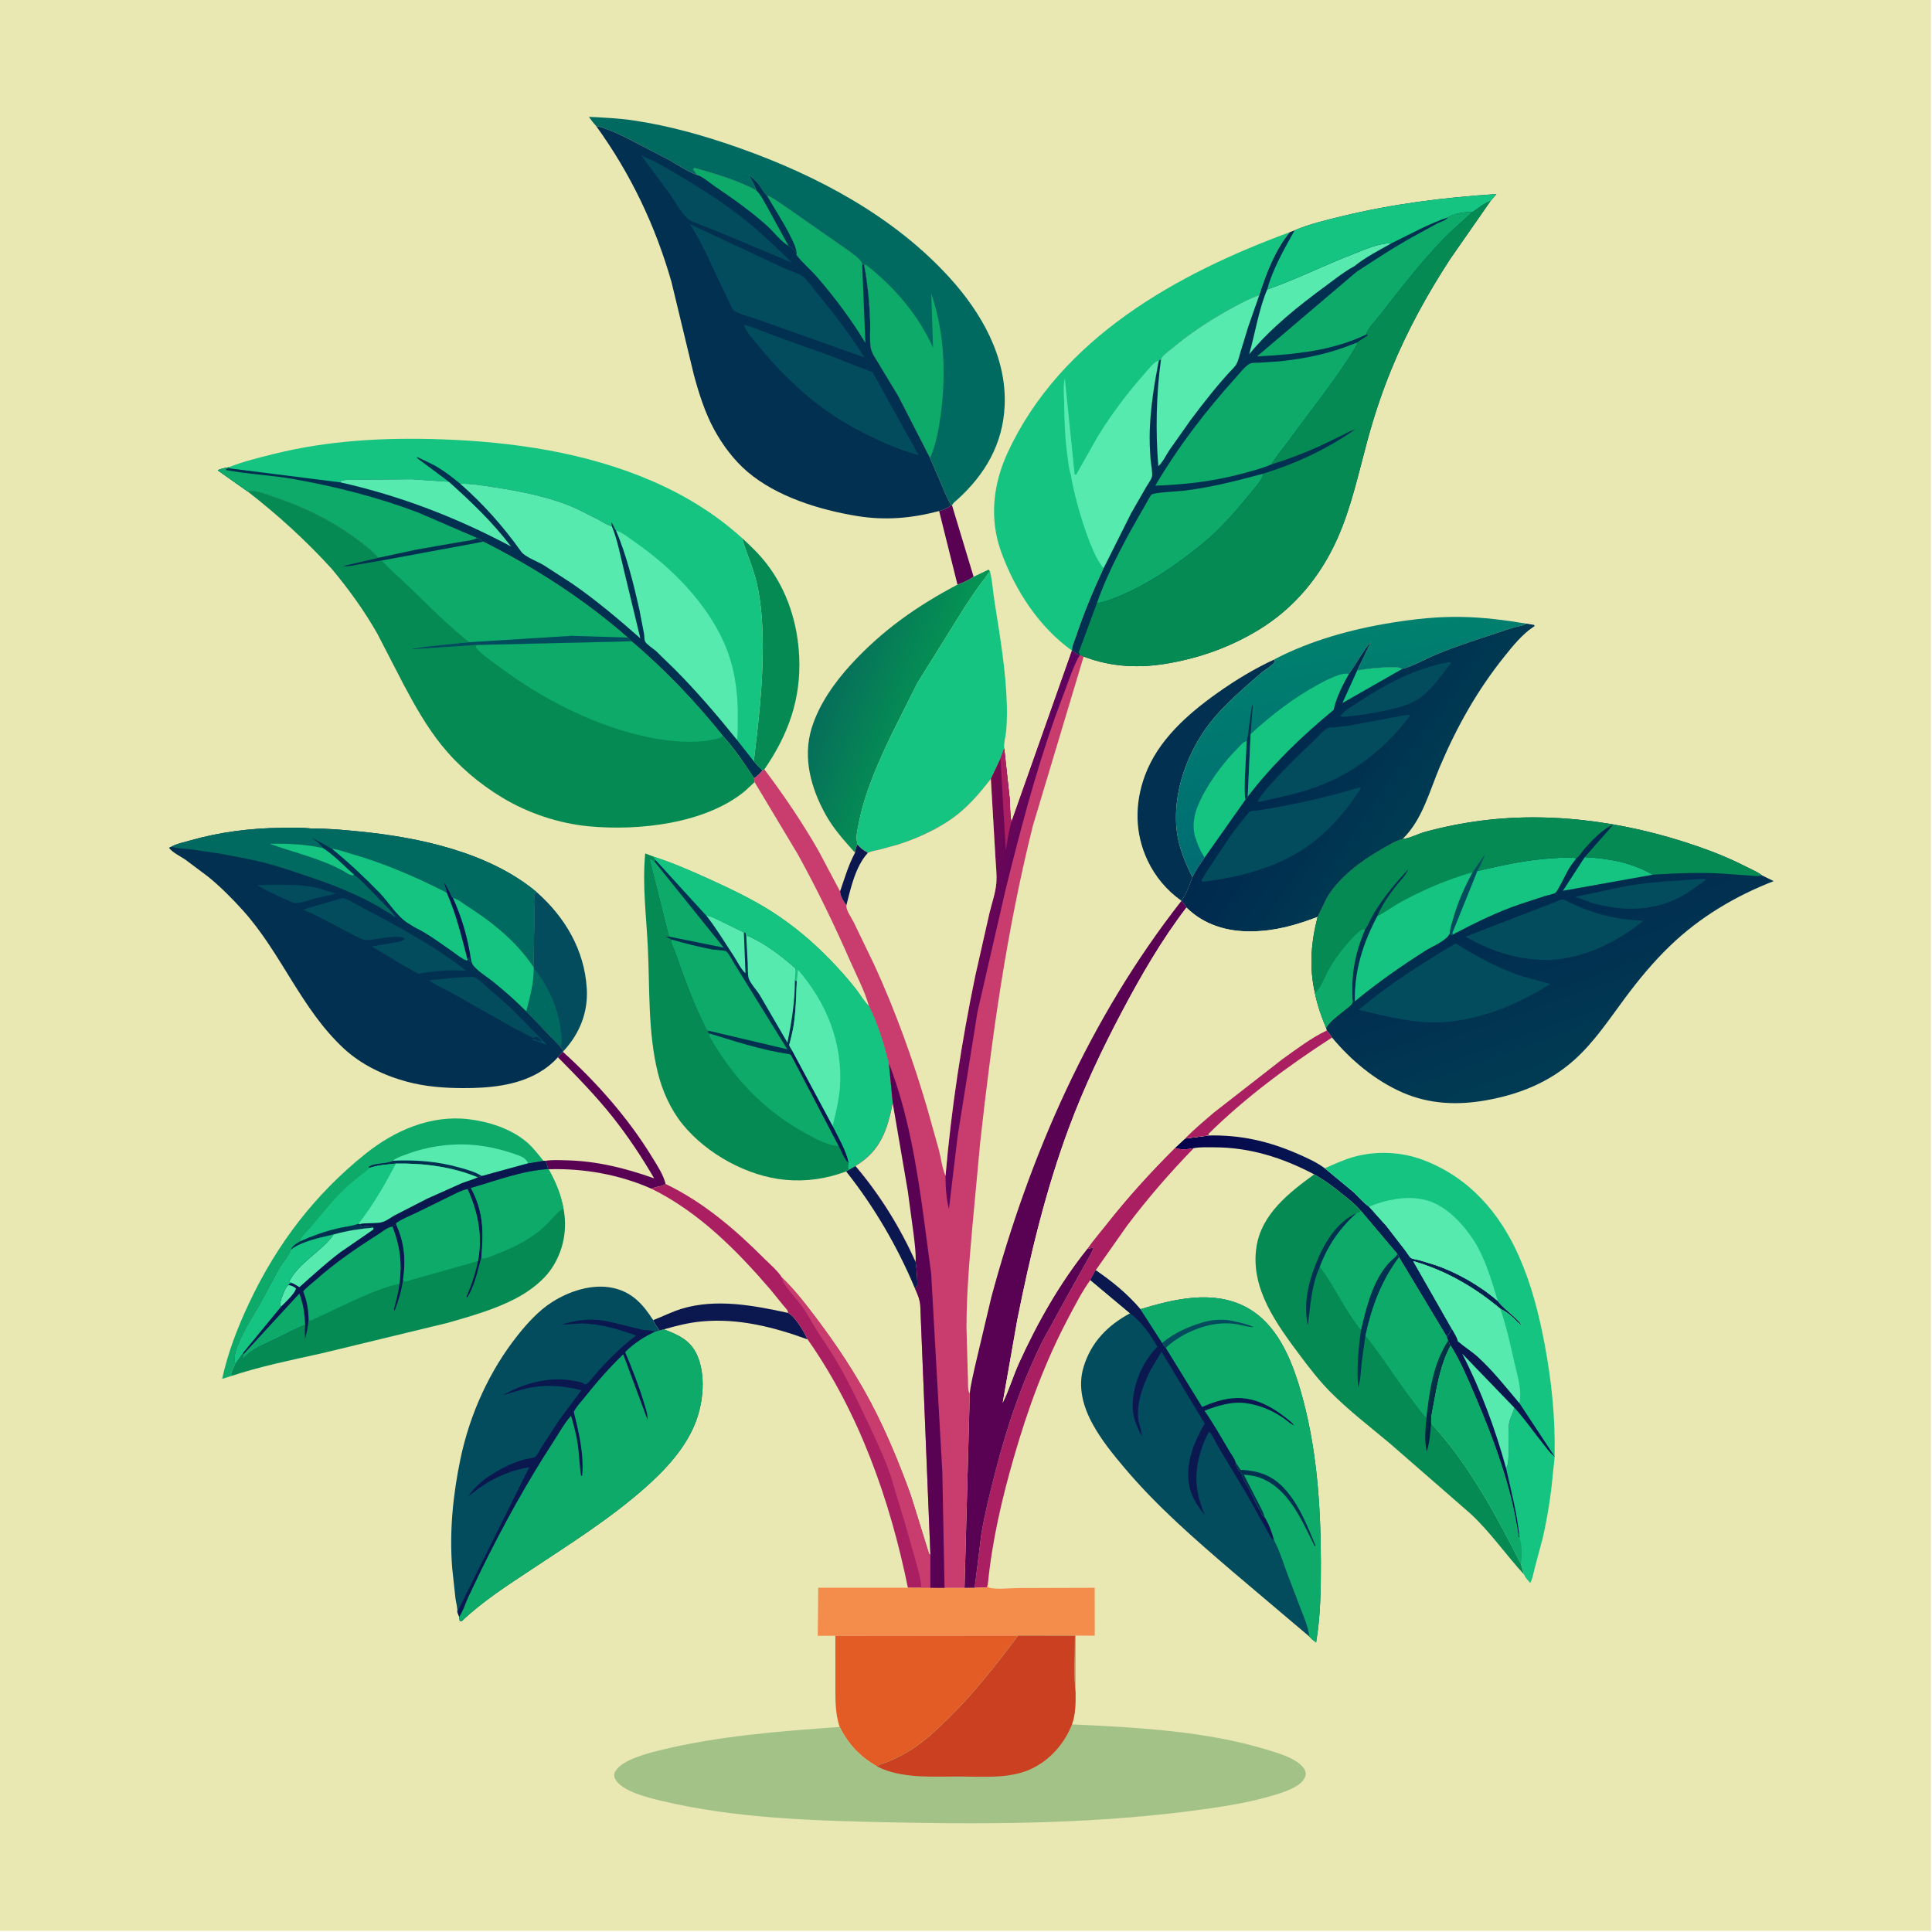 <?xml version="1.0" encoding="utf-8" ?>
<svg xmlns="http://www.w3.org/2000/svg" xmlns:xlink="http://www.w3.org/1999/xlink" width="500" height="500">
	<path fill="#E9E7B2" transform="scale(0.488 0.488)" d="M-0 -0L1024 0L1024 1024L-0 1024L0 -0Z"/>
	<path fill="#590254" transform="scale(0.488 0.488)" d="M504.486 267.917L504.873 267.958L516.333 305.887C513.802 307.634 510.677 309.045 507.777 310.054L498.052 271.019C500.381 270.404 502.626 269.456 504.486 267.917Z"/>
	<path fill="#0B1850" transform="scale(0.488 0.488)" d="M453.669 618.299C466.792 633.761 477.202 650.644 485.582 669.107C486.089 672.305 486.382 675.628 486.454 678.864C486.469 679.575 486.659 681.119 486.428 681.75C486.225 682.304 485.627 682.976 485.321 683.524C476.058 661.314 463.687 640.09 448.726 621.231L450.169 620.322L453.669 618.299Z"/>
	<path fill="#0B1850" transform="scale(0.488 0.488)" d="M346.389 700.087C351.478 698.185 356.239 695.679 361.47 694.083C379.759 688.504 399.798 692.313 417.975 696.285C421.617 697.989 426.618 706.608 428.307 710.334C410.387 703.784 391.591 699.011 372.331 700.773C365.243 701.421 358.862 703.05 352.053 705.003L349.699 705.654L349.031 704.508C347.835 702.954 347.156 701.948 346.389 700.087Z"/>
	<path fill="#590254" transform="scale(0.488 0.488)" d="M298.517 557.81C316.543 574.102 333.291 593.102 345.963 613.873C348.666 618.304 351.721 622.816 353.002 627.892C350.861 629.493 348.035 629.046 345.532 630.427C328.554 622.873 309.45 619.522 290.935 620.082L290.63 619.987C290.424 618.428 289.785 617.08 289.179 615.646C292.468 615.009 296.438 615.258 299.812 615.326C316.373 615.657 331.393 619.414 346.915 624.901C340.362 613.656 332.924 602.429 324.819 592.25C315.94 581.1 305.879 570.79 295.858 560.67C296.617 559.624 297.611 558.732 298.517 557.81Z"/>
	<defs>
		<linearGradient id="gradient_0" gradientUnits="userSpaceOnUse" x1="660.642" y1="675.665" x2="733.495" y2="637.29">
			<stop offset="0" stop-color="#06004C"/>
			<stop offset="1" stop-color="#052152"/>
		</linearGradient>
	</defs>
	<path fill="url(#gradient_0)" transform="scale(0.488 0.488)" d="M641.069 602.187C657.856 601.795 672.978 605.226 688.357 611.978C693.171 614.092 698.356 616.4 702.569 619.588L717.75 632.167C720.343 634.472 723.223 638.141 726.074 639.935L735.274 650.206L745.368 663.28C745.914 663.995 747.671 666.855 748.359 667.201C749.479 667.763 751.544 667.997 752.808 668.328L760.998 670.831C772.629 674.766 785.049 681.868 794.297 689.936L794.583 690.295C798.327 694.852 803.505 698.074 807.127 702.75C805.57 702.364 803.632 699.858 802.39 698.737C800.375 696.917 798.106 695.24 795.648 694.073C781.976 682.63 766.616 673.729 749.468 668.812L769.894 704.605C769.141 706.132 768.51 707.727 767.269 708.925L741.932 666.753L741.012 665L721.853 642.318C719.203 639.09 715.614 636.281 712.372 633.662C707.423 629.665 702.537 625.878 696.95 622.802C680.303 614.007 662.942 608.464 643.983 608.455C640.388 608.453 636.621 608.236 633.077 608.903C629.841 609.528 626.24 609.906 623.089 608.771L628.47 603.808L641.069 602.187Z"/>
	<path fill="#034C5E" transform="scale(0.488 0.488)" d="M282.878 512.8L283.44 484.574C283.459 481.946 282.789 476.471 283.687 474.25C283.87 473.799 284.3 473.493 284.607 473.115C299.746 486.447 309.961 503.901 311.184 524.258C311.943 536.899 307.364 548.253 298.826 557.426L298.725 557.502C298.498 556.547 297.992 556.126 297.367 555.393L279.092 536.343C281.12 528.371 282.981 521.991 283.055 513.644L282.878 512.8Z"/>
	<path fill="#016A60" transform="scale(0.488 0.488)" d="M283.055 513.644C285.216 515.696 286.636 518.16 288.207 520.664C294.105 530.065 297.492 541.036 297.839 552.155C297.875 553.324 297.652 554.269 297.367 555.393L279.092 536.343C281.12 528.371 282.981 521.991 283.055 513.644Z"/>
	<path fill="#058A54" transform="scale(0.488 0.488)" d="M393.446 285.261C398.149 289.545 402.794 294.05 406.679 299.105C417.615 313.338 423.041 330.659 423.844 348.461C424.855 370.863 417.92 389.796 405.37 408.015L404.351 408.633C402.675 407.071 401.193 405.49 399.759 403.703C402.179 383.787 404.464 364.281 404.5 344.172C404.521 332.374 403.959 320.461 401.251 308.933C399.311 300.669 395.827 293.305 393.446 285.261Z"/>
	<path fill="#AA1F61" transform="scale(0.488 0.488)" d="M623.089 608.771C626.24 609.906 629.841 609.528 633.077 608.903C620.438 621.905 608.642 635.501 597.725 649.996L581.08 673.651L578.213 678.824C573.804 685.006 570.141 692.142 566.591 698.853C554.096 722.467 545.143 747.021 537.744 772.623C531.298 794.927 526.103 817.307 523.842 840.447L523.25 841.89L516.894 842.046L520.352 814.072C522.164 803.044 524.865 792.318 527.623 781.5C533.874 756.981 541.639 733.772 552.965 711.086L566.452 686.5L576.76 668.099C577.802 666.12 579.488 663.766 579.889 661.567C578.777 661.953 577.712 662.125 576.557 662.325C579.534 658.014 583.087 653.961 586.328 649.837C597.829 635.205 609.896 621.892 623.089 608.771Z"/>
	<path fill="#023050" transform="scale(0.488 0.488)" d="M626.486 477.642C618.745 472.181 612.646 464.904 608.596 456.327C601.774 441.88 601.692 426.185 607.177 411.321C614.094 392.574 629.785 378.736 645.688 367.448C655.138 360.74 665.458 354.47 676.005 349.649C675.92 350.197 675.98 350.788 675.75 351.293C675.073 352.779 670.461 355.505 668.962 356.803C660.487 364.145 651.538 371.807 644.206 380.312C630.018 396.772 620.837 421.358 624.441 443.12C625.657 450.465 628.977 458.562 632.355 465.185C630.886 469.32 629.182 474.161 626.486 477.642Z"/>
	<path fill="#AA1F61" transform="scale(0.488 0.488)" d="M353.002 627.892C373.099 637.59 389.72 651.853 405.353 667.504C408.219 670.373 412.543 673.993 414.625 677.452C421.759 684.333 427.727 692.146 433.66 700.052C444.029 713.868 453.697 728.518 461.792 743.781C469.97 759.203 476.809 775.834 482.768 792.231C483.862 795.244 492.559 824.01 492.822 824.233C492.982 824.369 493.222 824.362 493.421 824.427L493.385 842.046L488.632 842.065L481.48 842.024C472.117 795.932 455.615 749.053 428.307 710.334C426.618 706.608 421.617 697.989 417.975 696.285L417.755 695.334C417.408 694.426 416.216 693.296 415.584 692.5L408.526 683.823C390.539 662.9 370.584 642.805 345.532 630.427C348.035 629.046 350.861 629.493 353.002 627.892Z"/>
	<path fill="#C83C6E" transform="scale(0.488 0.488)" d="M414.625 677.452C421.759 684.333 427.727 692.146 433.66 700.052C444.029 713.868 453.697 728.518 461.792 743.781C469.97 759.203 476.809 775.834 482.768 792.231C483.862 795.244 492.559 824.01 492.822 824.233C492.982 824.369 493.222 824.362 493.421 824.427L493.385 842.046L488.632 842.065C488.251 836.792 486.594 831.48 485.225 826.399L479.928 807.826L472.215 782.271C468.77 772.44 464.459 763.4 460.042 754C454.464 742.13 448.876 730.387 442.048 719.167L433.103 705.427C430.858 701.835 428.913 697.993 426.517 694.5C423.192 689.654 418.917 685.369 415.701 680.455C415.101 679.538 414.817 678.518 414.625 677.452Z"/>
	<path fill="#F48C4B" transform="scale(0.488 0.488)" d="M516.894 842.046L523.25 841.89L523.842 840.447L524.102 841.882C528.361 843.131 535.533 842.188 540.081 842.178L580.541 842.052L580.57 867.432L570.474 867.387L570.404 897.667C569.279 887.915 570.088 877.299 570.063 867.448L539.967 867.39L443.013 867.492L433.683 867.504L433.929 842.029L481.48 842.024L488.632 842.065L493.385 842.046L500.914 842.091L511.506 842.07L516.894 842.046Z"/>
	<path fill="#0EAA6A" transform="scale(0.488 0.488)" d="M122.625 729.742L117.811 731.239C120.93 717.003 126.065 703.82 132.271 690.68C146.948 659.608 167.03 633.348 193.833 611.889C209.288 599.515 228.456 591.162 248.522 593.548C259.211 594.819 270.92 598.572 279.25 605.608C282.656 608.485 285.417 612.138 288.18 615.616L280.171 616.928L255.538 623.678L253.41 624.417C250.631 625.675 247.715 626.428 244.887 627.541L226.608 635.699L209.406 644.526C207.413 645.592 205.37 647.261 203.25 647.995C199.714 649.219 194.898 648.298 191.068 649.153L191.767 650.697L192.22 650.476C193.64 649.978 196.104 650.208 197.561 650.597L198.015 651.057C190.589 651.684 184.158 652.703 176.969 654.675C169.629 656.447 160.267 658.18 154.146 662.818C153.533 665.547 149.781 669.729 148.218 672.344L138.127 691.007C133.435 699.309 127.67 707.661 124.923 716.886C124.305 718.962 124.279 721.378 124.687 723.499C124.098 724.487 123.701 725.369 123.281 726.431L122.913 727.295C122.559 728.222 122.558 728.776 122.625 729.742Z"/>
	<path fill="#56EAAE" transform="scale(0.488 0.488)" d="M208.301 615.564C210.296 613.942 213.074 613.109 215.46 612.204C227.067 607.803 240.156 606.022 252.528 607.342C259.587 608.094 266.763 609.784 273.445 612.187C275.411 612.894 277.52 613.488 278.928 615.124C279.409 615.682 279.799 616.296 280.171 616.928L255.538 623.678L253.41 624.417C239.912 618.759 224.478 616.804 209.934 617.086C205.234 617.588 200.055 617.881 195.596 619.541L195.498 618.786C198.507 616.416 204.795 617.364 208.301 615.564Z"/>
	<path fill="#023050" transform="scale(0.488 0.488)" d="M208.301 615.564C220.624 615.009 232.353 615.896 244.25 619.326C248.096 620.435 252.117 621.552 255.538 623.678L253.41 624.417C239.912 618.759 224.478 616.804 209.934 617.086C205.234 617.588 200.055 617.881 195.596 619.541L195.498 618.786C198.507 616.416 204.795 617.364 208.301 615.564Z"/>
	<path fill="#15C481" transform="scale(0.488 0.488)" d="M195.596 619.541C200.055 617.881 205.234 617.588 209.934 617.086C204 628.384 197.972 638.884 190.111 648.979L191.068 649.153L191.767 650.697L192.22 650.476C193.64 649.978 196.104 650.208 197.561 650.597L198.015 651.057C190.589 651.684 184.158 652.703 176.969 654.675C169.629 656.447 160.267 658.18 154.146 662.818C155.307 660.421 156.925 659.614 159.113 658.309C159.406 656.006 163.442 652.518 165.011 650.631C171.365 642.996 177.259 635.479 184.633 628.754L191.5 623.04C192.914 621.954 194.605 621.045 195.596 619.541Z"/>
	<path fill="#023050" transform="scale(0.488 0.488)" d="M190.111 648.979L191.068 649.153L191.767 650.697L192.22 650.476C193.64 649.978 196.104 650.208 197.561 650.597L198.015 651.057C190.589 651.684 184.158 652.703 176.969 654.675C169.629 656.447 160.267 658.18 154.146 662.818C155.307 660.421 156.925 659.614 159.113 658.309C165.642 655.394 172.089 653.085 179.06 651.429C182.682 650.568 186.631 650.249 190.111 648.979Z"/>
	<path fill="#56EAAE" transform="scale(0.488 0.488)" d="M209.934 617.086C224.478 616.804 239.912 618.759 253.41 624.417C250.631 625.675 247.715 626.428 244.887 627.541L226.608 635.699L209.406 644.526C207.413 645.592 205.37 647.261 203.25 647.995C199.714 649.219 194.898 648.298 191.068 649.153L190.111 648.979C197.972 638.884 204 628.384 209.934 617.086Z"/>
	<path fill="#E45C25" transform="scale(0.488 0.488)" d="M443.013 867.492L539.967 867.39C528.159 883.104 516.254 898.341 502.154 912.088C496.525 917.576 490.363 923.376 483.71 927.613C479.644 930.202 475.463 932.412 471.01 934.26C469.006 935.092 466.779 935.569 464.899 936.662C455.968 931.459 449.935 925.109 445.318 915.856C442.707 908.232 443.053 900.305 443.028 892.369L443.013 867.492Z"/>
	<defs>
		<linearGradient id="gradient_1" gradientUnits="userSpaceOnUse" x1="493.852" y1="379.186" x2="441.376" y2="359.058">
			<stop offset="0" stop-color="#059553"/>
			<stop offset="1" stop-color="#066E5A"/>
		</linearGradient>
	</defs>
	<path fill="url(#gradient_1)" transform="scale(0.488 0.488)" d="M516.333 305.887L524.244 302.082L525.015 302.996C523.869 304.168 523.104 305.661 522.085 306.957C518.287 311.783 514.957 316.88 511.581 322L486.602 362.045L473.039 389.031C465.989 403.841 458.749 419.831 455.559 435.98C454.983 438.898 454.121 442.1 454.279 445.087L454.743 447.706L454.699 447.871C454.022 449.261 453.59 450.682 453.464 452.223C447.623 445.713 441.915 439.435 437.676 431.696C430.073 417.814 425.661 401.94 430.391 386.316C434.206 373.714 442.575 361.888 451.389 352.288C467.873 334.335 486.311 321.335 507.777 310.054C510.677 309.045 513.802 307.634 516.333 305.887Z"/>
	<path fill="#590254" transform="scale(0.488 0.488)" d="M626.48 477.835C627.681 478.961 628.537 479.792 629.196 481.315C615.976 498.552 604.868 517.826 594.737 537.001C584.402 556.562 574.719 577.04 566.994 597.788C554.686 630.842 546.374 665.449 539.477 700L531.75 743.912C535.119 737.263 537.246 729.799 540.344 722.975C550.023 701.659 561.895 680.654 576.557 662.325C577.712 662.125 578.777 661.953 579.889 661.567C579.488 663.766 577.802 666.12 576.76 668.099L566.452 686.5L552.965 711.086C541.639 733.772 533.874 756.981 527.623 781.5C524.865 792.318 522.164 803.044 520.352 814.072L516.894 842.046L511.506 842.07L514.297 738.971C514.726 734.413 516.008 729.719 516.915 725.22L525.713 688.013C546.131 612.303 577.905 539.872 626.48 477.835Z"/>
	<path fill="#15C481" transform="scale(0.488 0.488)" d="M454.699 447.871L454.743 447.706L454.279 445.087C454.121 442.1 454.983 438.898 455.559 435.98C458.749 419.831 465.989 403.841 473.039 389.031L486.602 362.045L511.581 322C514.957 316.88 518.287 311.783 522.085 306.957C523.104 305.661 523.869 304.168 525.015 302.996C526.306 308.264 526.606 313.89 527.457 319.261C530.301 337.23 533.487 355.941 533.972 374.135C534.095 378.733 533.979 383.356 533.569 387.937C533.326 390.647 532.192 394.241 532.572 396.861L530.539 402.33L525.474 413.094C520.37 419.673 514.976 426.088 508.501 431.38C499.428 438.796 487.362 444.405 476.237 447.929L466.232 450.667C464.235 451.135 461.874 451.391 460.107 452.462L459.877 451.937C457.628 450.943 456.336 449.623 454.699 447.871Z"/>
	<defs>
		<linearGradient id="gradient_2" gradientUnits="userSpaceOnUse" x1="707.801" y1="335.41" x2="725.21" y2="448.674">
			<stop offset="0" stop-color="#00806E"/>
			<stop offset="1" stop-color="#006C73"/>
		</linearGradient>
	</defs>
	<path fill="url(#gradient_2)" transform="scale(0.488 0.488)" d="M676.005 349.649L676.03 349.56C695.371 339.536 716.904 333.629 738.325 330.188C750.497 328.233 762.641 326.953 774.985 327.169C786.63 327.372 798.004 328.827 809.476 330.729C808.294 331.377 807.43 331.712 806.117 331.982C801.086 333.017 796.021 335.024 791.128 336.606C781.199 339.814 771.279 343.093 761.643 347.111C755.881 349.514 749.542 353.226 743.539 354.787C741.646 353.642 739.668 353.862 737.52 353.881C731.62 353.931 725.573 354.568 719.761 355.561L727.106 340.264C722.635 345.491 719.672 351.316 715.748 356.899C715.622 357.079 715.552 357.348 715.344 357.42C711.95 363.381 708.756 369.74 707.25 376.474C690.443 390.345 675.008 405.181 661.684 422.485L660.459 424.125L638.813 454.818C636.55 458.125 634.093 461.571 632.355 465.185C628.977 458.562 625.657 450.465 624.441 443.12C620.837 421.358 630.018 396.772 644.206 380.312C651.538 371.807 660.487 364.145 668.962 356.803C670.461 355.505 675.073 352.779 675.75 351.293C675.98 350.788 675.92 350.197 676.005 349.649Z"/>
	<path fill="#023050" transform="scale(0.488 0.488)" d="M661.15 392.943C661.825 392.215 663.193 376.703 664.153 373.75C664.387 374.583 664.408 374.316 664.31 375.069L663.236 389.312L661.684 422.485L660.459 424.125C659.881 420.348 660.1 416.441 660.157 412.63L661.15 392.943Z"/>
	<path fill="#15C481" transform="scale(0.488 0.488)" d="M638.813 454.818C637.602 452.894 636.562 451.055 635.685 448.946L635.34 448.102L633.714 443.499C631.371 434.756 635.161 426.354 639.469 418.884C643.973 411.073 649.712 403.64 656.009 397.195C657.442 395.729 659.166 393.468 661.15 392.943L660.157 412.63C660.1 416.441 659.881 420.348 660.459 424.125L638.813 454.818Z"/>
	<path fill="#15C481" transform="scale(0.488 0.488)" d="M663.236 389.312C674.601 378.96 685.973 370.112 699.541 362.75C702.88 360.938 711.621 356.297 715.344 357.42C711.95 363.381 708.756 369.74 707.25 376.474C690.443 390.345 675.008 405.181 661.684 422.485L663.236 389.312Z"/>
	<path fill="#016A60" transform="scale(0.488 0.488)" d="M316.112 66.771C314.689 65.251 313.499 63.686 312.32 61.972C320.057 62.352 327.796 62.684 335.471 63.8C354.995 66.64 373.937 72.059 392.491 78.634C433.42 93.137 474.058 114.758 503.578 147.246C520.452 165.818 533.937 189.29 532.794 215.161C531.898 235.419 522.453 251.579 507.734 264.926C506.657 265.903 505.534 266.637 504.873 267.958L504.486 267.917C502.322 264.584 500.891 260.719 499.361 257.062L493.251 242.919L476.496 210.25L465.946 192.759C464.554 190.407 462.301 187.31 461.826 184.598C461.063 180.249 461.626 175.135 461.465 170.685C461.099 160.583 460.207 150.492 458.247 140.571L457.573 139.666L457.26 140.857L457.225 140.847L456.937 139C455.026 136.307 451.49 134.194 448.876 132.173L417.497 110.293C414.027 108.052 410.513 105.127 406.679 103.633C405.595 103.093 403.284 98.883 402.261 97.648C400.751 95.826 398.887 94.289 397.093 92.754C398.573 95.291 400.038 97.814 401.045 100.583L401.212 101.052C391.24 95.614 379.17 92.09 368.25 89.033L367.519 89.75L369.796 92.848C364.556 90.902 359.455 87.481 354.583 84.671L331.166 72.57C326.477 70.404 321.146 67.865 316.112 66.771Z"/>
	<path fill="#0EAA6A" transform="scale(0.488 0.488)" d="M458.247 140.571L459.114 140.336C474.187 152.027 487.106 167.133 494.885 184.561L494.822 183.996L493.865 155.777C500.756 175.75 501.699 197.718 499.06 218.527C498.004 226.846 496.563 235.168 493.251 242.919L476.496 210.25L465.946 192.759C464.554 190.407 462.301 187.31 461.826 184.598C461.063 180.249 461.626 175.135 461.465 170.685C461.099 160.583 460.207 150.492 458.247 140.571Z"/>
	<path fill="#058A54" transform="scale(0.488 0.488)" d="M696.95 622.802C702.537 625.878 707.423 629.665 712.372 633.662C715.614 636.281 719.203 639.09 721.853 642.318L741.012 665L741.932 666.753L767.269 708.925L768.002 710.977L768.394 711.1C768.549 712.373 768.483 712.646 769.318 713.591C764.269 722.747 762.186 734.088 760.357 744.297C759.778 747.526 758.764 751.548 759.021 754.801C778.991 776.616 793.263 803.082 806.545 829.289L808.29 835.052C798.536 824.499 790.483 812.597 779.838 802.739L737.286 765.662C726.514 756.601 715.34 748.122 705.414 738.086C699.735 732.343 694.661 725.833 689.831 719.36C677.255 702.504 662.952 683.5 666.332 661.286C668.986 643.845 683.614 632.516 696.95 622.802Z"/>
	<path fill="#023050" transform="scale(0.488 0.488)" d="M699.967 671.822C695.445 681.605 694.932 692.533 693.611 703.051C691.209 691.884 693.57 681.114 697.667 670.621C701.847 659.912 708.523 648.215 719.492 643.336C710.433 651.453 704.299 660.41 699.967 671.822Z"/>
	<path fill="#023050" transform="scale(0.488 0.488)" d="M741.012 665L741.932 666.753C732.538 679.294 727.476 693.113 724.133 708.307L722.159 722.412C721.672 726.843 721.633 731.709 720.272 735.963C719.438 725.602 720.344 715.552 721.761 705.296C724.748 692.519 728.713 675.915 739.35 667.106C740.167 666.429 740.566 666.009 741.012 665Z"/>
	<path fill="#0EAA6A" transform="scale(0.488 0.488)" d="M721.853 642.318L741.012 665C740.566 666.009 740.167 666.429 739.35 667.106C728.713 675.915 724.748 692.519 721.761 705.296C713.381 695.087 707.874 682.354 699.967 671.822C704.299 660.41 710.433 651.453 719.492 643.336C719.971 643.432 721.35 642.562 721.853 642.318Z"/>
	<path fill="#0EAA6A" transform="scale(0.488 0.488)" d="M741.932 666.753L767.269 708.925L768.002 710.977L768.394 711.1C768.549 712.373 768.483 712.646 769.318 713.591C764.269 722.747 762.186 734.088 760.357 744.297C759.778 747.526 758.764 751.548 759.021 754.801C758.486 759.896 758.258 764.898 756.662 769.795C755.261 764.284 755.874 757.523 756.469 751.886C753.608 749 751.096 745.33 748.616 742.106C740.149 731.101 732.889 719.045 724.133 708.307C727.476 693.113 732.538 679.294 741.932 666.753Z"/>
	<defs>
		<linearGradient id="gradient_3" gradientUnits="userSpaceOnUse" x1="764.801" y1="740.65" x2="757.706" y2="738.371">
			<stop offset="0" stop-color="#00213E"/>
			<stop offset="1" stop-color="#083449"/>
		</linearGradient>
	</defs>
	<path fill="url(#gradient_3)" transform="scale(0.488 0.488)" d="M768.002 710.977L768.394 711.1C768.549 712.373 768.483 712.646 769.318 713.591C764.269 722.747 762.186 734.088 760.357 744.297C759.778 747.526 758.764 751.548 759.021 754.801C758.486 759.896 758.258 764.898 756.662 769.795C755.261 764.284 755.874 757.523 756.469 751.886C758.018 737.862 760.06 723.03 768.002 710.977Z"/>
	<path fill="#058A54" transform="scale(0.488 0.488)" d="M288.18 615.616L289.179 615.646C289.785 617.08 290.424 618.428 290.63 619.987L290.935 620.082C294.688 626.855 297.369 633.191 298.817 640.814C300.991 651.785 298.893 663.071 292.715 672.45C288.172 679.347 280.563 684.927 273.331 688.709C262.288 694.484 249.467 698.072 237.527 701.512L170.522 717.725C154.482 721.273 138.239 724.572 122.625 729.742C122.558 728.776 122.559 728.222 122.913 727.295L123.281 726.431C123.701 725.369 124.098 724.487 124.687 723.499C124.279 721.378 124.305 718.962 124.923 716.886C127.67 707.661 133.435 699.309 138.127 691.007L148.218 672.344C149.781 669.729 153.533 665.547 154.146 662.818C160.267 658.18 169.629 656.447 176.969 654.675C184.158 652.703 190.589 651.684 198.015 651.057L197.561 650.597C196.104 650.208 193.64 649.978 192.22 650.476L191.767 650.697L191.068 649.153C194.898 648.298 199.714 649.219 203.25 647.995C205.37 647.261 207.413 645.592 209.406 644.526L226.608 635.699L244.887 627.541C247.715 626.428 250.631 625.675 253.41 624.417L255.538 623.678L280.171 616.928L288.18 615.616Z"/>
	<path fill="#0B1850" transform="scale(0.488 0.488)" d="M208.088 650.47C208.755 649.972 209.366 649.752 210.135 649.447C214.536 659.115 215.272 668.166 213.766 678.634C212.961 684.183 211.369 689.861 209.25 695.045L208.91 694.5C209.985 689.99 211.35 685.387 211.855 680.778C213.235 669.592 212.133 660.974 208.088 650.47Z"/>
	<path fill="#0B1850" transform="scale(0.488 0.488)" d="M247.928 630.578C248.706 630.124 248.826 629.813 249.741 630.002C256.379 642.503 256.502 652.916 255.282 666.628C253.215 674.179 251.874 681.368 247.75 688.207L247.45 687.5C250.122 681.414 252.153 675.269 253.512 668.758L253.666 667.796C255.895 654.783 253.336 642.431 247.928 630.578Z"/>
	<path fill="#0EAA6A" transform="scale(0.488 0.488)" d="M163.641 699.499C163.556 694.696 162.78 690.213 161.087 685.708L160.755 684.835C162.606 682.648 165.206 680.778 167.364 678.859C177.549 669.797 188.499 662.242 200 654.959C202.167 653.587 205.653 650.683 208.088 650.47C212.133 660.974 213.235 669.592 211.855 680.778C203.834 682.483 195.837 686.035 188.362 689.323L164.5 700.456L163.641 699.499Z"/>
	<path fill="#0EAA6A" transform="scale(0.488 0.488)" d="M290.63 619.987L290.935 620.082C294.688 626.855 297.369 633.191 298.817 640.814C295.491 642.753 292.757 646.544 289.987 649.25C282.459 656.603 273.253 661.316 263.503 665.013C261.583 665.741 257.569 667.746 255.656 667.393L255.282 666.628C256.502 652.916 256.379 642.503 249.741 630.002C263.683 626.003 275.955 621.072 290.63 619.987Z"/>
	<path fill="#0EAA6A" transform="scale(0.488 0.488)" d="M210.135 649.447L209.911 648.743C213.13 646.345 217.61 644.736 221.258 642.916L238.746 634.335C241.7 632.95 244.703 631.191 247.928 630.578C253.336 642.431 255.895 654.783 253.666 667.796L253.512 668.758L214.75 679.707C213.965 679.108 214.292 679.466 213.766 678.634C215.272 668.166 214.536 659.115 210.135 649.447Z"/>
	<path fill="#0B1850" transform="scale(0.488 0.488)" d="M288.18 615.616L289.179 615.646C289.785 617.08 290.424 618.428 290.63 619.987C275.955 621.072 263.683 626.003 249.741 630.002C248.826 629.813 248.706 630.124 247.928 630.578C244.703 631.191 241.7 632.95 238.746 634.335L221.258 642.916C217.61 644.736 213.13 646.345 209.911 648.743L210.135 649.447C209.366 649.752 208.755 649.972 208.088 650.47C205.653 650.683 202.167 653.587 200 654.959C188.499 662.242 177.549 669.797 167.364 678.859C165.206 680.778 162.606 682.648 160.755 684.835L161.087 685.708C162.78 690.213 163.556 694.696 163.641 699.499C163.471 703.13 162.642 706.63 161.788 710.148C161.643 707.567 161.612 705.144 161.844 702.563C156.663 704.598 151.648 707.357 146.64 709.805C140.51 712.8 134.006 715.018 129.25 720.121L128.674 719.997L129.117 718.21L128.98 717.407L124.687 723.499C124.279 721.378 124.305 718.962 124.923 716.886C127.67 707.661 133.435 699.309 138.127 691.007L148.218 672.344C149.781 669.729 153.533 665.547 154.146 662.818C160.267 658.18 169.629 656.447 176.969 654.675C184.158 652.703 190.589 651.684 198.015 651.057L197.561 650.597C196.104 650.208 193.64 649.978 192.22 650.476L191.767 650.697L191.068 649.153C194.898 648.298 199.714 649.219 203.25 647.995C205.37 647.261 207.413 645.592 209.406 644.526L226.608 635.699L244.887 627.541C247.715 626.428 250.631 625.675 253.41 624.417L255.538 623.678L280.171 616.928L288.18 615.616Z"/>
	<path fill="#56EAAE" transform="scale(0.488 0.488)" d="M152.935 681.456C154.67 681.766 155.549 682.188 156.949 683.25C156.751 685.639 150.939 691.069 149.11 692.859L148.476 691.96C148.78 689.584 149.576 687.672 150.493 685.5C151.181 683.871 151.607 682.665 152.935 681.456Z"/>
	<path fill="#0EAA6A" transform="scale(0.488 0.488)" d="M129.117 718.21L158.739 686.026C160.851 691.557 161.576 696.703 161.844 702.563C156.663 704.598 151.648 707.357 146.64 709.805C140.51 712.8 134.006 715.018 129.25 720.121L128.674 719.997L129.117 718.21Z"/>
	<path fill="#56EAAE" transform="scale(0.488 0.488)" d="M198.015 651.057L198 652.041L180.296 664.243C172.801 669.948 165.808 676.342 158.789 682.617C157.437 681.805 156.074 680.846 154.582 680.337L153.265 679.866C158.385 669.503 170.506 663.823 176.969 654.675C184.158 652.703 190.589 651.684 198.015 651.057Z"/>
	<path fill="#15C481" transform="scale(0.488 0.488)" d="M154.146 662.818C160.267 658.18 169.629 656.447 176.969 654.675C170.506 663.823 158.385 669.503 153.265 679.866L154.582 680.337C153.813 680.682 153.327 680.682 152.935 681.456C151.607 682.665 151.181 683.871 150.493 685.5C149.576 687.672 148.78 689.584 148.476 691.96L149.11 692.859L128.98 717.407L124.687 723.499C124.279 721.378 124.305 718.962 124.923 716.886C127.67 707.661 133.435 699.309 138.127 691.007L148.218 672.344C149.781 669.729 153.533 665.547 154.146 662.818Z"/>
	<path fill="#15C481" transform="scale(0.488 0.488)" d="M702.569 619.588C707.623 617.331 712.653 615.003 718 613.51C729.937 610.177 743.344 610.799 754.94 615.236C779.207 624.523 795.421 643.202 805.677 666.549C812.193 681.383 816.141 696.882 819.14 712.759C822.851 732.411 824.886 752.038 824.434 772.049C824.362 775.23 823.804 778.468 823.523 781.644C822.501 793.173 820.69 804.462 818.126 815.745L813.877 831.727C813.266 833.912 812.799 836.891 811.834 838.896L811.453 839.45C810.493 838.246 808.666 836.505 808.29 835.052L806.545 829.289C793.263 803.082 778.991 776.616 759.021 754.801C758.764 751.548 759.778 747.526 760.357 744.297C762.186 734.088 764.269 722.747 769.318 713.591C768.483 712.646 768.549 712.373 768.394 711.1L768.002 710.977L767.269 708.925C768.51 707.727 769.141 706.132 769.894 704.605L749.468 668.812C766.616 673.729 781.976 682.63 795.648 694.073C798.106 695.24 800.375 696.917 802.39 698.737C803.632 699.858 805.57 702.364 807.127 702.75C803.505 698.074 798.327 694.852 794.583 690.295L794.297 689.936C785.049 681.868 772.629 674.766 760.998 670.831L752.808 668.328C751.544 667.997 749.479 667.763 748.359 667.201C747.671 666.855 745.914 663.995 745.368 663.28L735.274 650.206L726.074 639.935C723.223 638.141 720.343 634.472 717.75 632.167L702.569 619.588Z"/>
	<path fill="#0B1850" transform="scale(0.488 0.488)" d="M769.894 704.605C770.857 706.44 772.844 709.229 773.113 711.214L773.521 711.573C776.855 714.469 780.629 716.715 783.903 719.713C791.991 727.12 798.696 735.726 805.754 744.07L824.569 772.595C821.772 770.437 819.708 767.358 817.515 764.614C812.676 758.56 808.325 752.188 803.046 746.496L802.916 747.036C802.232 749.791 800.562 752.481 800.25 755.255C799.616 760.885 800.303 766.882 799.983 772.584C799.868 774.646 799.912 776.897 798.716 778.649C801.415 790.945 804.676 802.918 805.825 815.502L805.365 815.218C802.013 789.678 792.346 763.826 782.289 740.239C778.409 731.142 774.585 722 769.318 713.591C768.483 712.646 768.549 712.373 768.394 711.1L768.002 710.977L767.269 708.925C768.51 707.727 769.141 706.132 769.894 704.605Z"/>
	<path fill="#56EAAE" transform="scale(0.488 0.488)" d="M798.716 778.649C793.064 758.004 785.26 736.861 775.395 717.847L803.046 746.496L802.916 747.036C802.232 749.791 800.562 752.481 800.25 755.255C799.616 760.885 800.303 766.882 799.983 772.584C799.868 774.646 799.912 776.897 798.716 778.649Z"/>
	<path fill="#56EAAE" transform="scale(0.488 0.488)" d="M769.894 704.605L749.468 668.812C766.616 673.729 781.976 682.63 795.648 694.073C798.844 703.287 800.99 712.984 803.1 722.5C804.587 729.204 807.324 737.247 805.754 744.07C798.696 735.726 791.991 727.12 783.903 719.713C780.629 716.715 776.855 714.469 773.521 711.573L773.113 711.214C772.844 709.229 770.857 706.44 769.894 704.605Z"/>
	<path fill="#56EAAE" transform="scale(0.488 0.488)" d="M726.074 639.935C734.115 636.45 745.103 634.222 753.75 635.916L754.502 636.052C765.575 638.151 774.958 647.984 781.008 656.969C787.439 666.521 791.007 678.981 794.297 689.936C785.049 681.868 772.629 674.766 760.998 670.831L752.808 668.328C751.544 667.997 749.479 667.763 748.359 667.201C747.671 666.855 745.914 663.995 745.368 663.28L735.274 650.206L726.074 639.935Z"/>
	<path fill="#0EAA6A" transform="scale(0.488 0.488)" d="M769.318 713.591C774.585 722 778.409 731.142 782.289 740.239C792.346 763.826 802.013 789.678 805.365 815.218L805.825 815.502C807.25 819.697 807.384 824.956 806.545 829.289C793.263 803.082 778.991 776.616 759.021 754.801C758.764 751.548 759.778 747.526 760.357 744.297C762.186 734.088 764.269 722.747 769.318 713.591Z"/>
	<path fill="#15C481" transform="scale(0.488 0.488)" d="M568.486 345.032C550.878 332.421 538.377 313.052 531.01 292.867C524.526 275.102 526.621 256.709 534.512 239.747C562.611 179.346 624.088 145.114 684.01 123.144C676.251 132.597 671.476 145.01 667.825 156.551C662.048 158.51 656.756 161.449 651.441 164.406C640.803 170.324 630.691 177.066 621.36 184.909C619.88 186.153 616.975 188.086 616.046 189.748L615.708 190.551L614.533 191.211C612.174 203.513 610.184 215.704 609.758 228.248C609.583 233.42 609.799 238.667 610.195 243.823C610.347 245.794 611.375 251.092 610.92 252.801C610.503 254.368 608.751 256.742 607.917 258.174L599.89 272.15L585.281 301.317C579.846 313.019 574.817 324.956 570.746 337.207C569.97 339.542 568.495 342.576 568.486 345.032Z"/>
	<path fill="#56EAAE" transform="scale(0.488 0.488)" d="M569.909 251.628L570.731 251.702L582.289 231.279C589.613 219.379 597.939 208.356 607.218 197.918C608.957 195.962 611.958 191.817 614.533 191.211C612.174 203.513 610.184 215.704 609.758 228.248C609.583 233.42 609.799 238.667 610.195 243.823C610.347 245.794 611.375 251.092 610.92 252.801C610.503 254.368 608.751 256.742 607.917 258.174L599.89 272.15L585.281 301.317C578.082 293.711 569.354 262.54 567.902 251.688L567.727 251.433C566.843 248.579 566.565 245.107 566.134 242.143C564.769 232.758 564.505 223.432 564.343 213.963C564.271 209.722 563.687 204.719 564.697 200.597L569.909 251.628Z"/>
	<defs>
		<linearGradient id="gradient_4" gradientUnits="userSpaceOnUse" x1="686.641" y1="384.705" x2="753.444" y2="429.965">
			<stop offset="0" stop-color="#00284E"/>
			<stop offset="1" stop-color="#003B52"/>
		</linearGradient>
	</defs>
	<path fill="url(#gradient_4)" transform="scale(0.488 0.488)" d="M809.476 330.729L813.5 331.398L813.9 332L813.174 332.469C807.253 336.405 802.305 342.551 797.877 348.074C783.425 366.101 772.718 385.177 763.695 406.364C758.135 419.418 754.321 434.831 743.819 444.941C739.939 445.988 736.3 448.337 732.829 450.324C721.981 456.535 710.056 465.231 703.656 476.253L698.766 486.271C687.09 490.696 676.359 493.766 663.73 493.939C650.737 494.117 638.597 490.511 629.196 481.315C628.537 479.792 627.681 478.961 626.48 477.835L626.486 477.642C629.182 474.161 630.886 469.32 632.355 465.185C634.093 461.571 636.55 458.125 638.813 454.818L660.459 424.125L661.684 422.485C675.008 405.181 690.443 390.345 707.25 376.474C708.756 369.74 711.95 363.381 715.344 357.42C715.552 357.348 715.622 357.079 715.748 356.899C719.672 351.316 722.635 345.491 727.106 340.264L719.761 355.561C725.573 354.568 731.62 353.931 737.52 353.881C739.668 353.862 741.646 353.642 743.539 354.787C749.542 353.226 755.881 349.514 761.643 347.111C771.279 343.093 781.199 339.814 791.128 336.606C796.021 335.024 801.086 333.017 806.117 331.982C807.43 331.712 808.294 331.377 809.476 330.729Z"/>
	<path fill="#15C481" transform="scale(0.488 0.488)" d="M719.761 355.561C725.573 354.568 731.62 353.931 737.52 353.881C739.668 353.862 741.646 353.642 743.539 354.787L711.933 372.823L719.761 355.561Z"/>
	<path fill="#034C5E" transform="scale(0.488 0.488)" d="M768.06 351.25L769.202 351.173L769.508 351.75L761.012 362.5C758.242 365.759 754.876 369.126 751.162 371.292C746.098 374.245 739.963 375.721 734.276 376.914C727.148 378.409 720.011 379.53 712.75 380.131C711.446 380.054 712.081 380.18 710.844 379.75C712.977 376.796 717.329 374.37 720.377 372.364C734.946 362.773 750.715 354.343 768.06 351.25Z"/>
	<path fill="#034C5E" transform="scale(0.488 0.488)" d="M745.372 379.25L747.476 379.134L747.59 379.75C734.831 396.804 718.174 410.046 698.019 417.348C688.62 420.753 678.505 422.873 668.75 425.031L666.928 425.25C667.148 424.674 667.147 424.621 667.512 424C669.515 420.593 672.837 417.134 675.473 414.194C682.176 406.72 689.48 399.705 696.759 392.797C698.83 390.831 701.907 387.11 704.377 385.964C705.009 385.67 707.143 385.793 707.91 385.735L715.425 384.839L745.372 379.25Z"/>
	<path fill="#034C5E" transform="scale(0.488 0.488)" d="M720.305 417.75L721.401 417.654L721.735 418.137L715.53 427C708.983 435.587 700.87 443.828 691.877 449.852C676.23 460.333 657.232 465.149 638.75 467.563C637.801 467.525 637.775 467.726 637.081 467C639.388 462.746 642.316 458.72 644.963 454.668C649.582 447.6 654.226 440.534 659.697 434.088C660.492 433.152 661.897 430.992 662.885 430.38C663.681 429.886 666.434 429.868 667.428 429.749L677.906 427.975C692.172 425.283 706.453 422.091 720.305 417.75Z"/>
	<path fill="#034C5E" transform="scale(0.488 0.488)" d="M242.522 854.821C242.659 852.578 241.849 849.921 241.547 847.67L239.809 831.611C238.263 812.281 240.227 792.63 244.188 773.691C249.14 750.01 259.555 726.931 274.673 707.978C279.746 701.618 285.722 695.071 292.607 690.642C301.779 684.743 314.071 680.662 325 683.013C335.202 685.207 340.961 691.642 346.389 700.087C347.156 701.948 347.835 702.954 349.031 704.508L349.699 705.654L352.053 705.003C359.458 707.781 365.954 710.64 369.504 718.264C374.488 728.971 373.016 743.748 368.805 754.492C363.422 768.226 352.659 779.681 341.758 789.294C323.475 805.418 302.187 818.827 281.902 832.291C268.925 840.904 256.1 849.068 244.75 859.871L243.841 859.75C243.72 859.039 243.48 858.206 243.535 857.49L242.522 854.821Z"/>
	<path fill="#0B1850" transform="scale(0.488 0.488)" d="M242.522 854.821L280.667 778.113C272.07 779.505 264.527 782.518 257.134 787.134C254.051 789.059 251.211 791.478 248.206 793.552C250.952 789.916 254.333 786.256 258.128 783.705C265.072 779.037 272.939 774.694 281.307 773.329C282.238 773.177 283.115 773.185 283.873 772.544C285.154 771.461 286.522 768.483 287.463 767L296.524 753.121L308.328 737.253C299.183 734.993 290.224 734.127 280.891 735.967C276.083 736.915 271.423 738.629 266.677 739.866C278.106 733.479 291.435 729.764 304.604 732.329L305.25 732.46C306.748 732.736 308.106 732.877 309.438 733.683L310.25 734.202C311.899 734.079 314.212 730.647 315.37 729.304C322.067 721.539 329.107 714.499 337.261 708.289C327.169 704.53 314.251 700.782 303.393 702.176L297.683 702.566L300.598 701.638C307.014 700.021 313.436 699.238 320.016 700.364C326.986 701.556 333.559 703.611 340.422 705.131C342.756 705.648 345.202 705.261 347.398 706.251C341.501 708.968 336.194 712.47 331.558 717.057C335.242 725.925 338.808 734.753 341.551 743.969C342.321 746.556 343.689 750.26 343.402 752.976L330.509 718.292C323.024 725.472 316.256 733.28 309.8 741.388C308.028 743.613 305.442 746.246 304.325 748.817C307.038 759.72 309.805 771.407 308.75 782.729L308.112 782.5C307.289 777.235 307.197 771.911 306.474 766.628C305.741 761.271 304.35 756.053 302.825 750.878C299.266 754.852 296.41 760.127 293.479 764.626C279.371 786.288 266.668 809.384 255.266 832.581L248.26 847.211C246.757 850.602 245.604 854.424 243.535 857.49L242.522 854.821Z"/>
	<path fill="#0EAA6A" transform="scale(0.488 0.488)" d="M349.699 705.654L352.053 705.003C359.458 707.781 365.954 710.64 369.504 718.264C374.488 728.971 373.016 743.748 368.805 754.492C363.422 768.226 352.659 779.681 341.758 789.294C323.475 805.418 302.187 818.827 281.902 832.291C268.925 840.904 256.1 849.068 244.75 859.871L243.841 859.75C243.72 859.039 243.48 858.206 243.535 857.49C245.604 854.424 246.757 850.602 248.26 847.211L255.266 832.581C266.668 809.384 279.371 786.288 293.479 764.626C296.41 760.127 299.266 754.852 302.825 750.878C304.35 756.053 305.741 761.271 306.474 766.628C307.197 771.911 307.289 777.235 308.112 782.5L308.75 782.729C309.805 771.407 307.038 759.72 304.325 748.817C305.442 746.246 308.028 743.613 309.8 741.388C316.256 733.28 323.024 725.472 330.509 718.292L343.402 752.976C343.689 750.26 342.321 746.556 341.551 743.969C338.808 734.753 335.242 725.925 331.558 717.057C336.194 712.47 341.501 708.968 347.398 706.251L349.699 705.654Z"/>
	<path fill="#E9E7B2" transform="scale(0.488 0.488)" d="M629.196 481.315C638.597 490.511 650.737 494.117 663.73 493.939C676.359 493.766 687.09 490.696 698.766 486.271C695.298 499.607 694.205 512.963 697.323 526.504C698.625 532.994 700.716 539.026 703.284 545.118L703.634 546.49C704.605 547.678 705.721 548.848 706.41 550.226C683.231 565.216 660.499 581.967 640.837 601.393L641.066 602.085L641.069 602.187L628.47 603.808L623.089 608.771C609.896 621.892 597.829 635.205 586.328 649.837C583.087 653.961 579.534 658.014 576.557 662.325C561.895 680.654 550.023 701.659 540.344 722.975C537.246 729.799 535.119 737.263 531.75 743.912L539.477 700C546.374 665.449 554.686 630.842 566.994 597.788C574.719 577.04 584.402 556.562 594.737 537.001C604.868 517.826 615.976 498.552 629.196 481.315Z"/>
	<path fill="#AA1F61" transform="scale(0.488 0.488)" d="M703.634 546.49C704.605 547.678 705.721 548.848 706.41 550.226C683.231 565.216 660.499 581.967 640.837 601.393L641.066 602.085L641.069 602.187L628.47 603.808C633.255 598.904 638.544 594.494 643.739 590.041L679.984 561.793C687.483 556.438 695.298 550.441 703.634 546.49Z"/>
	<path fill="#034C5E" transform="scale(0.488 0.488)" d="M581.08 673.651C589.906 679.702 597.821 686.144 604.789 694.308C622.628 688.869 643.333 683.925 660.812 693.2C677.03 701.806 684.713 720.288 689.613 737.091C698.314 766.932 700.448 797.872 700.497 828.796C700.52 842.832 700.322 857.191 697.955 871.062C696.932 870.192 695.127 868.991 694.4 867.92L653.909 833.645C633.747 816.364 613.916 799.187 596.693 778.864C590.47 771.521 584.318 763.988 579.638 755.544C574.421 746.129 571.436 735.552 574.656 724.92C578.63 711.802 587.426 702.857 599.298 696.471L578.213 678.824L581.08 673.651Z"/>
	<path fill="#0B1850" transform="scale(0.488 0.488)" d="M581.08 673.651C589.906 679.702 597.821 686.144 604.789 694.308L616.309 712.174C616.881 712.958 617.557 714.208 618.274 714.819L637.543 746.114C647.601 741.705 657.247 739.456 667.945 743.579C673.144 745.583 677.843 748.622 682.199 752.064C683.581 753.156 685.315 754.369 686.25 755.85C684.447 755.307 682.604 753.427 681.018 752.326C675.282 748.348 669.154 745.58 662.25 744.401L661.56 744.276C653.752 742.955 646.02 745.379 638.818 748.154C643.575 755.025 647.684 762.241 651.915 769.444C652.774 770.906 655.073 773.914 655.261 775.511C655.439 776.591 655.606 777.36 656.078 778.337L656.425 779.103C656.924 780.075 657.359 780.034 658 780.75C658.461 781.264 658.527 782.147 658.755 782.75C659.835 785.599 661.628 788.048 662.99 790.738C664.513 793.744 665.941 797.673 667.845 800.362C668.333 801.052 668.47 801.343 668.741 802.091C668.997 802.794 669.31 803.677 669.961 804.143L670.582 804.426C672.816 807.904 674.676 812.835 675.685 816.856C674.519 816.451 674.137 815.519 673.512 814.5L660.646 791.51L646.194 767.513C645.318 766.058 642.485 759.895 641.184 759.289C638.22 764.75 636.316 770.081 635.204 776.166C633.395 786.056 635.125 794.373 638.921 803.503C634.947 798.65 631.33 792.988 630.474 786.632L630.396 786C628.927 775.165 633.465 764.116 638.881 754.983L616.021 716.859L610.429 726.087C606.045 734.614 601.397 746.831 604.506 756.374C605.06 758.074 605.343 759.764 605.647 761.524C603.902 759.051 602.767 755.95 601.821 753.097C601.085 750.881 600.763 748.584 600.698 746.25C600.393 735.341 605.624 722.615 613.178 714.851L613.776 714.242C610.069 707.654 605.358 701.057 599.298 696.471L578.213 678.824L581.08 673.651Z"/>
	<path fill="#0EAA6A" transform="scale(0.488 0.488)" d="M604.789 694.308C622.628 688.869 643.333 683.925 660.812 693.2C677.03 701.806 684.713 720.288 689.613 737.091C698.314 766.932 700.448 797.872 700.497 828.796C700.52 842.832 700.322 857.191 697.955 871.062C696.932 870.192 695.127 868.991 694.4 867.92C693.746 862.543 691.341 857.13 689.377 852.099L682.804 834.85C680.574 829.065 678.599 822.285 675.685 816.856C674.676 812.835 672.816 807.904 670.582 804.426L669.961 804.143C669.31 803.677 668.997 802.794 668.741 802.091C668.47 801.343 668.333 801.052 667.845 800.362C665.941 797.673 664.513 793.744 662.99 790.738C661.628 788.048 659.835 785.599 658.755 782.75C658.527 782.147 658.461 781.264 658 780.75C657.359 780.034 656.924 780.075 656.425 779.103L656.078 778.337C655.606 777.36 655.439 776.591 655.261 775.511C655.073 773.914 652.774 770.906 651.915 769.444C647.684 762.241 643.575 755.025 638.818 748.154C646.02 745.379 653.752 742.955 661.56 744.276L662.25 744.401C669.154 745.58 675.282 748.348 681.018 752.326C682.604 753.427 684.447 755.307 686.25 755.85C685.315 754.369 683.581 753.156 682.199 752.064C677.843 748.622 673.144 745.583 667.945 743.579C657.247 739.456 647.601 741.705 637.543 746.114L618.274 714.819C617.557 714.208 616.881 712.958 616.309 712.174L604.789 694.308Z"/>
	<path fill="#034C5E" transform="scale(0.488 0.488)" d="M616.309 712.174C622.863 706.794 630.201 703.49 638.312 701.151C643.631 699.618 649.721 699.482 655.077 700.815C658.408 701.643 661.854 702.294 664.934 703.864C662.12 703.795 659.292 702.925 656.523 702.399C644.875 700.183 632.581 704.36 623.018 710.916C621.329 712.074 619.721 713.369 618.274 714.819C617.557 714.208 616.881 712.958 616.309 712.174Z"/>
	<path fill="#023050" transform="scale(0.488 0.488)" d="M655.261 775.511L657.902 779.474C667.509 779.917 674.897 782.485 681.476 789.782C688.972 798.097 693.467 809.513 697.685 819.75L697.182 819.924C690.291 806.138 683.269 788.885 667.484 783.426C664.943 782.547 662.276 782.337 659.618 782.053L667.313 797.049C668.447 799.297 670.062 801.991 670.582 804.426L669.961 804.143C669.31 803.677 668.997 802.794 668.741 802.091C668.47 801.343 668.333 801.052 667.845 800.362C665.941 797.673 664.513 793.744 662.99 790.738C661.628 788.048 659.835 785.599 658.755 782.75C658.527 782.147 658.461 781.264 658 780.75C657.359 780.034 656.924 780.075 656.425 779.103L656.078 778.337C655.606 777.36 655.439 776.591 655.261 775.511Z"/>
	<path fill="#058A54" transform="scale(0.488 0.488)" d="M448.726 621.231C438.351 625.166 427.577 626.714 416.491 625.698C396.371 623.853 374.831 611.951 362.111 596.366C355.637 588.433 351.212 578.52 348.796 568.602C343.573 547.163 344.624 524.627 343.581 502.718C342.778 485.826 340.57 469.559 342.178 452.58L346.451 454.258C356.886 457.616 367.012 462.043 376.968 466.599C388.207 471.742 399.143 476.947 409.578 483.633C420.902 490.889 431.195 499.607 440.527 509.266C445.168 514.071 449.694 519.15 453.827 524.393C456.087 527.26 458.191 531.147 460.831 533.581C465.852 543.416 468.642 553.209 471.401 563.83L473.442 584.968C470.663 599.022 467.084 610.119 454.199 618.006L453.669 618.299L450.169 620.322L448.726 621.231Z"/>
	<path fill="#0EAA6A" transform="scale(0.488 0.488)" d="M444.784 607.82C443.341 607.655 441.899 607.463 440.5 607.058C434.829 605.417 429.278 602.255 424.2 599.294C403.063 586.968 388.119 570.336 376.069 549.254L376.463 548.131C389.995 552.295 403.933 556.838 417.952 558.934C418.908 559.077 418.552 558.994 419.483 559.509L419.09 558.245L420.099 557.062L441.579 597.057C444.577 603.217 448.754 610.014 450.116 616.718C447.688 615.094 446.258 610.423 444.784 607.82Z"/>
	<path fill="#0B1850" transform="scale(0.488 0.488)" d="M420.099 557.062L441.579 597.057C444.577 603.217 448.754 610.014 450.116 616.718C447.688 615.094 446.258 610.423 444.784 607.82L419.483 559.509L419.09 558.245L420.099 557.062Z"/>
	<path fill="#023050" transform="scale(0.488 0.488)" d="M354.778 496.693L344.566 456L345 455.442L347.07 456.895L347.755 456.145L374.607 485.584C377.018 485.807 379.072 486.988 381.233 488.003L394.49 494.489L395.337 494.565L395.743 496.897L395.779 496.892L396.471 496.25C405.583 500.224 414.422 506.962 421.806 513.486C422.412 515.288 421.736 518.11 421.566 520.042L422.569 520.33C422.212 528.339 422.114 536.539 420.783 544.451C420.332 547.136 419.676 549.707 419.038 552.349C418.972 552.622 418.523 554.01 418.577 554.27C418.731 555.025 419.702 556.334 420.099 557.062L419.09 558.245L419.483 559.509C418.552 558.994 418.908 559.077 417.952 558.934C403.933 556.838 389.995 552.295 376.463 548.131C376.084 547.83 375.658 547.585 375.25 547.324L375.898 546.642L374.883 546.25C368.308 533.686 363.138 519.407 358.469 505.995C357.596 503.489 356.015 500.799 355.874 498.174C355.151 497.7 354.494 497.398 353.68 497.124L352.75 496.816L354.778 496.693Z"/>
	<path fill="#56EAAE" transform="scale(0.488 0.488)" d="M374.607 485.584C377.018 485.807 379.072 486.988 381.233 488.003L394.49 494.489L395.358 516.175C392.991 514.059 391.007 509.913 389.216 507.16C384.458 499.85 379.955 492.499 374.607 485.584Z"/>
	<path fill="#0EAA6A" transform="scale(0.488 0.488)" d="M354.778 496.693L344.566 456L345 455.442L347.07 456.895L383.799 502.55L354.778 496.693Z"/>
	<path fill="#56EAAE" transform="scale(0.488 0.488)" d="M395.779 496.892L396.471 496.25C405.583 500.224 414.422 506.962 421.806 513.486C422.412 515.288 421.736 518.11 421.566 520.042C421.582 530.859 419.775 542.382 417.591 552.94L402.922 527.708C401.45 525.304 397.495 520.978 396.962 518.538C396.464 516.255 396.636 513.269 396.526 510.909L395.779 496.892Z"/>
	<path fill="#0EAA6A" transform="scale(0.488 0.488)" d="M355.874 498.174C362.977 500.219 370.479 502.186 377.75 503.538C379.118 503.793 383.98 503.885 385.003 504.482C386.463 505.334 388.6 509.854 389.63 511.391L417.526 556.468L375.898 546.642L374.883 546.25C368.308 533.686 363.138 519.407 358.469 505.995C357.596 503.489 356.015 500.799 355.874 498.174Z"/>
	<path fill="#15C481" transform="scale(0.488 0.488)" d="M346.451 454.258C356.886 457.616 367.012 462.043 376.968 466.599C388.207 471.742 399.143 476.947 409.578 483.633C420.902 490.889 431.195 499.607 440.527 509.266C445.168 514.071 449.694 519.15 453.827 524.393C456.087 527.26 458.191 531.147 460.831 533.581C465.852 543.416 468.642 553.209 471.401 563.83L473.442 584.968C470.663 599.022 467.084 610.119 454.199 618.006L453.669 618.299L450.169 620.322C449.594 619.403 450.025 617.808 450.116 616.718C448.754 610.014 444.577 603.217 441.579 597.057L420.099 557.062C419.702 556.334 418.731 555.025 418.577 554.27C418.523 554.01 418.972 552.622 419.038 552.349C419.676 549.707 420.332 547.136 420.783 544.451C422.114 536.539 422.212 528.339 422.569 520.33L421.566 520.042C421.736 518.11 422.412 515.288 421.806 513.486C414.422 506.962 405.583 500.224 396.471 496.25L395.779 496.892L395.743 496.897L395.337 494.565L394.49 494.489L381.233 488.003C379.072 486.988 377.018 485.807 374.607 485.584L347.755 456.145L346.451 454.258Z"/>
	<path fill="#56EAAE" transform="scale(0.488 0.488)" d="M422.569 520.33L423.135 514.256C438.26 531.558 447.048 553.334 445.447 576.519C444.974 583.357 443.177 590.405 441.579 597.057L420.099 557.062C419.702 556.334 418.731 555.025 418.577 554.27C418.523 554.01 418.972 552.622 419.038 552.349C419.676 549.707 420.332 547.136 420.783 544.451C422.114 536.539 422.212 528.339 422.569 520.33Z"/>
	<path fill="#A3C288" transform="scale(0.488 0.488)" d="M539.967 867.39L570.063 867.448C570.088 877.299 569.279 887.915 570.404 897.667C570.441 903.334 570.445 909.077 568.485 914.488C603.007 916.097 639.835 917.943 673.008 928.242C678.791 930.038 686.939 932.426 690.986 937.152C691.884 938.201 692.579 939.552 692.456 940.974C692.24 943.46 690.052 945.539 688.099 946.831C683.811 949.666 677.917 951.392 672.995 952.782C662.727 955.681 652.297 957.486 641.75 959.017C585.986 967.111 529.47 967.649 473.246 966.458C432.698 965.599 390.322 964.499 350.753 955.024C343.862 953.374 329.446 949.969 326.128 943.237C325.661 942.288 325.561 940.993 326.004 940.016C328.925 933.576 342.61 930.073 348.812 928.514C380.13 920.644 413.18 918.15 445.318 915.856C449.935 925.109 455.968 931.459 464.899 936.662C466.779 935.569 469.006 935.092 471.01 934.26C475.463 932.412 479.644 930.202 483.71 927.613C490.363 923.376 496.525 917.576 502.154 912.088C516.254 898.341 528.159 883.104 539.967 867.39Z"/>
	<path fill="#CA4021" transform="scale(0.488 0.488)" d="M539.967 867.39L570.063 867.448C570.088 877.299 569.279 887.915 570.404 897.667C570.441 903.334 570.445 909.077 568.485 914.488C564.477 924.881 556.551 933.733 546.324 938.346C535.082 943.418 520.851 942.143 508.779 942.12C495.299 942.094 480.682 943.22 467.948 938.098L464.899 936.662C466.779 935.569 469.006 935.092 471.01 934.26C475.463 932.412 479.644 930.202 483.71 927.613C490.363 923.376 496.525 917.576 502.154 912.088C516.254 898.341 528.159 883.104 539.967 867.39Z"/>
	<path fill="#023050" transform="scale(0.488 0.488)" d="M316.112 66.771C321.146 67.865 326.477 70.404 331.166 72.57L354.583 84.671C359.455 87.481 364.556 90.902 369.796 92.848L367.519 89.75L368.25 89.033C379.17 92.09 391.24 95.614 401.212 101.052L401.045 100.583C400.038 97.814 398.573 95.291 397.093 92.754C398.887 94.289 400.751 95.826 402.261 97.648C403.284 98.883 405.595 103.093 406.679 103.633C410.513 105.127 414.027 108.052 417.497 110.293L448.876 132.173C451.49 134.194 455.026 136.307 456.937 139L457.225 140.847L457.26 140.857L457.573 139.666L458.247 140.571C460.207 150.492 461.099 160.583 461.465 170.685C461.626 175.135 461.063 180.249 461.826 184.598C462.301 187.31 464.554 190.407 465.946 192.759L476.496 210.25L493.251 242.919L499.361 257.062C500.891 260.719 502.322 264.584 504.486 267.917C502.626 269.456 500.381 270.404 498.052 271.019C483.519 274.842 469.563 276.109 454.606 273.668C434.643 270.409 411.824 263.424 396.239 250.05C389.145 243.962 383.234 236.022 378.767 227.848C373.863 218.874 370.65 208.676 367.991 198.833L356.093 149.5C347.53 119.528 334.388 92.038 316.112 66.771Z"/>
	<path fill="#0EAA6A" transform="scale(0.488 0.488)" d="M369.796 92.848L367.519 89.75L368.25 89.033C379.17 92.09 391.24 95.614 401.212 101.052C403.461 103.195 404.95 106.398 406.529 109.061L418.233 130.417C414.262 128.22 410.149 122.743 406.659 119.613C397.794 111.665 388.196 105.001 378.378 98.315C375.86 96.601 372.692 93.719 369.796 92.848Z"/>
	<path fill="#034C5E" transform="scale(0.488 0.488)" d="M339.975 82.281C342.864 83.896 346.038 84.925 348.924 86.568C364.243 95.288 379.816 104.602 393.695 115.491C402.85 122.675 411.702 131.179 420.024 139.316L382.464 123.547L370.1 118.673C368.295 117.936 365.909 117.16 364.487 115.794C360.861 112.309 357.915 106.665 354.979 102.518L339.975 82.281Z"/>
	<path fill="#0EAA6A" transform="scale(0.488 0.488)" d="M401.212 101.052L401.045 100.583C400.038 97.814 398.573 95.291 397.093 92.754C398.887 94.289 400.751 95.826 402.261 97.648C403.284 98.883 405.595 103.093 406.679 103.633C410.513 105.127 414.027 108.052 417.497 110.293L448.876 132.173C451.49 134.194 455.026 136.307 456.937 139L457.225 140.847L457.26 140.857L458.935 181.865C451.711 169.796 442.734 157.819 433.53 147.169C429.962 143.04 425.581 139.452 422.311 135.115L422.506 134.314C421.536 132.811 419.958 130.991 418.233 130.417L406.529 109.061C404.95 106.398 403.461 103.195 401.212 101.052Z"/>
	<path fill="#023050" transform="scale(0.488 0.488)" d="M401.212 101.052L401.045 100.583C400.038 97.814 398.573 95.291 397.093 92.754C398.887 94.289 400.751 95.826 402.261 97.648C403.284 98.883 405.595 103.093 406.679 103.633C410.822 110.953 415.567 117.855 419.256 125.439C420.63 128.264 422.176 131.144 422.506 134.314C421.536 132.811 419.958 130.991 418.233 130.417L406.529 109.061C404.95 106.398 403.461 103.195 401.212 101.052Z"/>
	<path fill="#034C5E" transform="scale(0.488 0.488)" d="M394.508 172.25C400.397 173.734 406.267 176.489 412 178.55L439.735 188.476L462.75 197.431L487.18 241.4C475.571 238.255 463.783 232.802 453.209 227.097C433.237 216.322 416.316 200.772 402.11 183.219C399.595 180.111 395.642 176.069 394.508 172.25Z"/>
	<path fill="#034C5E" transform="scale(0.488 0.488)" d="M365.983 118.923L415.754 142.204C418.85 143.684 423.091 144.607 425.748 146.669C428.402 148.729 430.693 152.255 432.861 154.881C442.043 166.005 450.737 177.357 458.44 189.563L401.048 169.143C397.666 167.892 391.918 166.736 389.215 164.65C388.103 163.792 386.236 159.043 385.564 157.72C379.189 145.186 373.822 131.398 366.361 119.517L365.983 118.923Z"/>
	<path fill="#023050" transform="scale(0.488 0.488)" d="M90.981 448.952C93.711 447.444 97.389 446.707 100.399 445.843C116.349 441.265 132.809 439.165 149.382 439.018C154.773 438.971 160.314 438.803 165.673 439.444C173.89 439.302 182.216 440.125 190.391 440.928C222.388 444.07 259.408 452.008 284.607 473.115C284.3 473.493 283.87 473.799 283.687 474.25C282.789 476.471 283.459 481.946 283.44 484.574L282.878 512.8L283.055 513.644C282.981 521.991 281.12 528.371 279.092 536.343L297.367 555.393C297.992 556.126 298.498 556.547 298.725 557.502L298.517 557.81C297.611 558.732 296.617 559.624 295.858 560.67C292.932 563.987 289.376 566.754 285.548 568.965C273.642 575.842 258.926 577.09 245.465 577.049C235.577 577.019 225.316 576.246 215.746 573.635C203.504 570.296 191.61 564.663 182.25 555.966C159.64 534.956 149.255 505.485 128.751 482.74C123.005 476.365 116.837 470.175 110.167 464.771L98.188 455.809C95.915 454.259 90.925 451.808 89.632 449.539L90.981 448.952Z"/>
	<path fill="#034C5E" transform="scale(0.488 0.488)" d="M144.839 469.245C151.628 469.225 158.588 469.144 165.297 470.289C169.642 471.031 173.905 472.615 178.088 473.989L167.871 476.268C165.496 476.834 157.925 479.585 155.801 478.756C148.939 476.077 142.811 472.989 136.325 469.505L144.839 469.245Z"/>
	<path fill="#034C5E" transform="scale(0.488 0.488)" d="M246.553 518.214L250.589 518.065C252.899 518.066 257.137 522.517 258.948 524.112L270.315 533.967L290.165 554.131L281.933 551.25L283.25 551C284.621 551.603 285.877 552.161 287.375 552.375C286.78 551.384 285.911 550.752 285.048 549.998C283.927 549.945 284.293 549.834 283.352 550.223L282.75 550.5L271.67 544.739L240.403 527.008C236.28 524.637 231.36 522.86 227.672 519.849L242.876 518.402L246.553 518.214Z"/>
	<path fill="#034C5E" transform="scale(0.488 0.488)" d="M181.706 476.25C185.178 476.998 189.325 479.868 192.5 481.528C211.131 491.266 230.749 501.91 247.343 514.885C238.569 514.115 230.602 514.95 221.951 516.385L214.737 512.485L197.2 501.932L210.75 499.599C212.179 499.212 213.956 499.057 214.693 497.75C211.88 495.515 199.974 498.044 196.25 498.443C195.084 498.568 194.16 498.676 193.011 498.355C190.109 497.543 186.987 495.576 184.29 494.207C176.45 490.228 168.805 485.721 160.658 482.386L181.706 476.25Z"/>
	<path fill="#016A60" transform="scale(0.488 0.488)" d="M90.981 448.952C93.711 447.444 97.389 446.707 100.399 445.843C116.349 441.265 132.809 439.165 149.382 439.018C154.773 438.971 160.314 438.803 165.673 439.444C173.89 439.302 182.216 440.125 190.391 440.928C222.388 444.07 259.408 452.008 284.607 473.115C284.3 473.493 283.87 473.799 283.687 474.25C282.789 476.471 283.459 481.946 283.44 484.574L282.878 512.8L283.055 513.644C282.981 521.991 281.12 528.371 279.092 536.343C273.709 530.905 267.841 525.709 261.899 520.894C258.572 518.198 254.022 515.472 251.23 512.256C250.48 511.391 250.119 510.181 249.776 509.108L249.243 510.2C248.918 509.17 248.725 508.717 248.875 507.625L247.975 509.062L247.44 509.352C244.729 508.372 242.046 506.005 239.636 504.347C233.359 500.028 226.796 495.034 219.936 491.759L216.477 489.62C210.515 485.937 206.235 478.518 201.336 473.468C193.336 465.22 184.994 457.42 176.104 450.141C175.757 450.14 167.133 444.954 165.519 444.3C167.601 446.022 169.778 447.602 171.361 449.815C177.202 453.626 182.549 459.308 187.801 463.944C191.283 466.401 194.363 469.957 197.358 472.987C201.661 477.339 206.075 481.646 209.996 486.349C208.997 485.967 209.255 486.139 208.517 485.641C195.291 476.724 180.219 470.478 165.159 465.39C157.25 462.719 149.343 459.9 141.262 457.794C132.952 455.627 124.525 454.197 116.098 452.598L100.786 450.359C97.636 450.009 93.943 450.085 90.981 448.952Z"/>
	<path fill="#15C481" transform="scale(0.488 0.488)" d="M187.801 463.944L187.384 464.143C185.824 464.56 183.197 462.503 181.762 461.721C169.811 455.202 155.871 452.106 143.096 447.493C152.436 447.328 162.24 447.691 171.361 449.815C177.202 453.626 182.549 459.308 187.801 463.944Z"/>
	<path fill="#15C481" transform="scale(0.488 0.488)" d="M240.185 476.224C242.892 476.791 245.381 479.02 247.695 480.497C261.159 489.092 273.958 499.412 282.878 512.8L283.055 513.644C282.981 521.991 281.12 528.371 279.092 536.343C273.709 530.905 267.841 525.709 261.899 520.894C258.572 518.198 254.022 515.472 251.23 512.256C250.48 511.391 250.119 510.181 249.776 509.108C248.131 497.703 245.001 486.687 240.185 476.224Z"/>
	<path fill="#15C481" transform="scale(0.488 0.488)" d="M176.104 450.141C179.445 450.504 182.404 451.714 185.603 452.624C203.536 457.72 220.334 464.964 236.923 473.441L236.728 472.455L235.225 467.277C236.379 469.157 237.457 471.034 238.428 473.017C238.897 473.975 239.382 475.534 240.185 476.224C245.001 486.687 248.131 497.703 249.776 509.108L249.243 510.2C248.918 509.17 248.725 508.717 248.875 507.625L247.975 509.062L247.44 509.352C244.729 508.372 242.046 506.005 239.636 504.347C233.359 500.028 226.796 495.034 219.936 491.759L216.477 489.62C210.515 485.937 206.235 478.518 201.336 473.468C193.336 465.22 184.994 457.42 176.104 450.141Z"/>
	<path fill="#0B1850" transform="scale(0.488 0.488)" d="M236.923 473.441L236.728 472.455L235.225 467.277C236.379 469.157 237.457 471.034 238.428 473.017C238.897 473.975 239.382 475.534 240.185 476.224C245.001 486.687 248.131 497.703 249.776 509.108L249.243 510.2C248.918 509.17 248.725 508.717 248.875 507.625L247.975 509.062C244.807 496.845 242.032 485.038 236.923 473.441Z"/>
	<path fill="#15C481" transform="scale(0.488 0.488)" d="M121.425 247.74C129.069 244.735 137.288 242.707 145.248 240.732C174.351 233.509 204.091 231.946 233.979 232.98C271.943 234.293 310.88 239.954 345.928 255.152C363.362 262.712 379.319 272.497 393.446 285.261C395.827 293.305 399.311 300.669 401.251 308.933C403.959 320.461 404.521 332.374 404.5 344.172C404.464 364.281 402.179 383.787 399.759 403.703C401.193 405.49 402.675 407.071 404.351 408.633C402.955 410.143 401.715 411.64 399.894 412.649C394.859 405.11 389.626 397.052 383.454 390.4C369.075 372.405 352.468 354.959 334.861 340.083L332.871 338.131C310.123 318.146 283.305 300.812 256.236 287.292C255.532 286.414 254.099 285.878 253.104 285.338C250.43 286.76 246.696 286.944 243.723 287.481L220.5 291.56L200.646 295.816C198.898 293.399 196.06 291.269 193.741 289.385C187.09 283.986 179.821 279.248 172.311 275.136C163.04 270.059 153.695 266.332 143.711 262.995C140.144 261.803 134.986 259.635 131.389 260.676L115.473 249.423C117.201 248.451 119.495 248.174 121.425 247.74Z"/>
	<path fill="#56EAAE" transform="scale(0.488 0.488)" d="M326.621 281.238C330.64 282.759 334.177 285.688 337.678 288.151C356.271 301.229 374.244 319.362 383.724 340.306C389.655 353.411 391.529 367.589 391.246 381.839C391.177 385.342 391.29 388.972 390.876 392.444C380.347 379.407 369.551 366.73 357.713 354.858L347.904 345.307C346.455 344.016 342.972 341.847 342.124 340.249C341.708 339.464 341.661 336.973 341.504 336L338.995 322.975C335.864 309.15 332.167 294.306 326.621 281.238Z"/>
	<path fill="#023050" transform="scale(0.488 0.488)" d="M238.039 255.492L220.932 242.75L221.5 242.453C224.571 244.053 227.847 245.36 230.848 247.055C235.608 249.744 239.888 253.083 244.085 256.561C249.983 256.413 255.899 257.471 261.719 258.355C276.483 260.595 292.175 263.648 305.853 269.813L317.607 275.75C319.833 276.976 321.943 278.501 324.456 279.035L324.131 277.023C325.372 278.126 325.527 279.976 326.621 281.238C332.167 294.306 335.864 309.15 338.995 322.975L341.504 336C341.661 336.973 341.708 339.464 342.124 340.249C342.972 341.847 346.455 344.016 347.904 345.307L357.713 354.858C369.551 366.73 380.347 379.407 390.876 392.444L399.759 403.703C401.193 405.49 402.675 407.071 404.351 408.633C402.955 410.143 401.715 411.64 399.894 412.649C394.859 405.11 389.626 397.052 383.454 390.4C369.075 372.405 352.468 354.959 334.861 340.083L332.871 338.131C310.123 318.146 283.305 300.812 256.236 287.292C255.532 286.414 254.099 285.878 253.104 285.338C250.43 286.76 246.696 286.944 243.723 287.481L220.5 291.56L200.646 295.816C198.898 293.399 196.06 291.269 193.741 289.385C187.09 283.986 179.821 279.248 172.311 275.136C163.04 270.059 153.695 266.332 143.711 262.995C140.144 261.803 134.986 259.635 131.389 260.676L115.473 249.423C117.201 248.451 119.495 248.174 121.425 247.74L121.353 248.328L180.553 255.813L180.538 255.262C182.765 254.115 187.347 254.528 189.94 254.433L218.255 254.161L238.039 255.492Z"/>
	<path fill="#56EAAE" transform="scale(0.488 0.488)" d="M180.553 255.813L180.538 255.262C182.765 254.115 187.347 254.528 189.94 254.433L218.255 254.161L238.039 255.492C250.038 266.274 261.215 276.876 270.989 289.8C242.284 274.497 212.345 262.959 180.553 255.813Z"/>
	<path fill="#0EAA6A" transform="scale(0.488 0.488)" d="M121.425 247.74L121.353 248.328L120.047 248.585L119.829 249.25C131.498 251.548 143.649 251.94 155.426 254.025C178.053 258.031 199.981 263.607 221.513 271.711L253.104 285.338C250.43 286.76 246.696 286.944 243.723 287.481L220.5 291.56L200.646 295.816C198.898 293.399 196.06 291.269 193.741 289.385C187.09 283.986 179.821 279.248 172.311 275.136C163.04 270.059 153.695 266.332 143.711 262.995C140.144 261.803 134.986 259.635 131.389 260.676L115.473 249.423C117.201 248.451 119.495 248.174 121.425 247.74Z"/>
	<path fill="#56EAAE" transform="scale(0.488 0.488)" d="M244.085 256.561C249.983 256.413 255.899 257.471 261.719 258.355C276.483 260.595 292.175 263.648 305.853 269.813L317.607 275.75C319.833 276.976 321.943 278.501 324.456 279.035C327.549 286.518 328.903 294.402 330.834 302.217L339.594 338.531C327.822 328.173 316.106 318.238 303.173 309.321L288.27 299.687C285.251 297.862 278.36 295.3 276.443 292.609C266.865 279.171 256.49 267.455 244.085 256.561Z"/>
	<path fill="#058A54" transform="scale(0.488 0.488)" d="M131.389 260.676C134.986 259.635 140.144 261.803 143.711 262.995C153.695 266.332 163.04 270.059 172.311 275.136C179.821 279.248 187.09 283.986 193.741 289.385C196.06 291.269 198.898 293.399 200.646 295.816L220.5 291.56L243.723 287.481C246.696 286.944 250.43 286.76 253.104 285.338C254.099 285.878 255.532 286.414 256.236 287.292C283.305 300.812 310.123 318.146 332.871 338.131L334.861 340.083C352.468 354.959 369.075 372.405 383.454 390.4C389.626 397.052 394.859 405.11 399.894 412.649L400.171 414.766L395.178 419.43C374.061 436.919 338.518 440.712 312.2 438.204C296.245 436.683 279.935 431.217 266.242 422.923C254.086 415.559 243.157 406.314 234.216 395.239C226.51 385.692 220.004 374.264 214.265 363.456L200.187 336.207C193.27 323.955 184.934 312.479 175.937 301.672C162.115 286.518 147.546 273.264 131.389 260.676Z"/>
	<path fill="#0EAA6A" transform="scale(0.488 0.488)" d="M252.939 342.043L334.861 340.083C352.468 354.959 369.075 372.405 383.454 390.4C381.575 391.662 379.649 391.926 377.476 392.35C367.551 394.284 355.466 393.235 345.611 391.323C316.258 385.625 286.713 370.386 262.998 352.286C259.667 349.744 254.54 346.478 252.208 343.017L252.939 342.043Z"/>
	<path fill="#0EAA6A" transform="scale(0.488 0.488)" d="M253.104 285.338C254.099 285.878 255.532 286.414 256.236 287.292C283.305 300.812 310.123 318.146 332.871 338.131L334.861 340.083L252.939 342.043L218.25 344.366C219.806 343.136 245.17 341.034 248.773 340.57C237.121 331.195 226.676 320.673 215.98 310.258C211.525 305.921 206.543 301.91 202.446 297.256L189.72 299.441C187.228 299.879 184.362 300.698 181.853 300.191L200.646 295.816L220.5 291.56L243.723 287.481C246.696 286.944 250.43 286.76 253.104 285.338Z"/>
	<path fill="#023050" transform="scale(0.488 0.488)" d="M253.104 285.338C254.099 285.878 255.532 286.414 256.236 287.292L202.446 297.256L189.72 299.441C187.228 299.879 184.362 300.698 181.853 300.191L200.646 295.816L220.5 291.56L243.723 287.481C246.696 286.944 250.43 286.76 253.104 285.338Z"/>
	<path fill="#034C5E" transform="scale(0.488 0.488)" d="M248.773 340.57L303.043 337.192L332.871 338.131L334.861 340.083L252.939 342.043L218.25 344.366C219.806 343.136 245.17 341.034 248.773 340.57Z"/>
	<path fill="#C83C6E" transform="scale(0.488 0.488)" d="M568.486 345.032C569.841 345.969 571.129 346.773 572.619 347.478L572.875 347.431L574.685 348.181L547.752 437.938C533.906 493.293 526.051 549.421 519.8 606.064L515.742 649.773C514.133 667.975 512.534 686.165 512.554 704.458L513.33 731.409C513.423 733.195 513.162 737.183 514.008 738.615L514.297 738.971L511.506 842.07L500.914 842.091L493.385 842.046L493.421 824.427L488.047 692.25C487.714 688.94 486.701 686.499 485.321 683.524C485.627 682.976 486.225 682.304 486.428 681.75C486.659 681.119 486.469 679.575 486.454 678.864C486.382 675.628 486.089 672.305 485.582 669.107C477.202 650.644 466.792 633.761 453.669 618.299L454.199 618.006C467.084 610.119 470.663 599.022 473.442 584.968L471.401 563.83C468.642 553.209 465.852 543.416 460.831 533.581C458.616 525.587 454.392 517.699 451.058 510.093C442.528 490.631 433.265 471.382 422.957 452.797L400.171 414.766L399.894 412.649C401.715 411.64 402.955 410.143 404.351 408.633L405.37 408.015C415.65 421.692 425.521 436.217 434.009 451.061L445.521 472.756C448.037 465.558 449.835 459.031 453.464 452.223C453.59 450.682 454.022 449.261 454.699 447.871C456.336 449.623 457.628 450.943 459.877 451.937L460.107 452.462C461.874 451.391 464.235 451.135 466.232 450.667L476.237 447.929C487.362 444.405 499.428 438.796 508.501 431.38C514.976 426.088 520.37 419.673 525.474 413.094L530.539 402.33L532.572 396.861L535.465 423.5C535.81 427.461 535.495 431.96 536.417 435.776L568.486 345.032Z"/>
	<defs>
		<linearGradient id="gradient_5" gradientUnits="userSpaceOnUse" x1="510.986" y1="484.832" x2="539.826" y2="491.017">
			<stop offset="0" stop-color="#740950"/>
			<stop offset="1" stop-color="#5A035F"/>
		</linearGradient>
	</defs>
	<path fill="url(#gradient_5)" transform="scale(0.488 0.488)" d="M568.486 345.032C569.841 345.969 571.129 346.773 572.619 347.478C570.605 350.537 569.395 354.126 567.983 357.5L559.465 380.5C548.881 410.475 540.9 441.115 533.249 471.935L518.352 536.759L507.849 602.595L503.236 641.203C501.805 635.485 501.434 629.454 501.434 623.576C504.495 587.819 509.92 552.728 517.19 517.587L524.72 484.29C525.947 479.122 527.947 473.59 528.376 468.314C528.744 463.795 528.102 458.969 527.874 454.428L525.474 413.094L530.539 402.33L532.572 396.861L535.465 423.5C535.81 427.461 535.495 431.96 536.417 435.776L568.486 345.032Z"/>
	<path fill="#AA1F61" transform="scale(0.488 0.488)" d="M532.572 396.861L535.465 423.5C535.81 427.461 535.495 431.96 536.417 435.776C534.923 440.81 534.211 445.78 533.412 450.953L530.539 402.33L532.572 396.861Z"/>
	<path fill="#590254" transform="scale(0.488 0.488)" d="M471.401 563.83C481.499 589.972 486.129 618.161 489.89 645.799L493.811 675.25L499.751 780.866L500.914 842.091L493.385 842.046L493.421 824.427L488.047 692.25C487.714 688.94 486.701 686.499 485.321 683.524C485.627 682.976 486.225 682.304 486.428 681.75C486.659 681.119 486.469 679.575 486.454 678.864C486.382 675.628 486.089 672.305 485.582 669.107C477.202 650.644 466.792 633.761 453.669 618.299L454.199 618.006C467.084 610.119 470.663 599.022 473.442 584.968L471.401 563.83Z"/>
	<path fill="#E9E7B2" transform="scale(0.488 0.488)" d="M473.442 584.968L481.435 631.703L484.508 654.5C485.072 659.326 485.766 664.238 485.582 669.107C477.202 650.644 466.792 633.761 453.669 618.299L454.199 618.006C467.084 610.119 470.663 599.022 473.442 584.968Z"/>
	<path fill="#E9E7B2" transform="scale(0.488 0.488)" d="M525.474 413.094L527.874 454.428C528.102 458.969 528.744 463.795 528.376 468.314C527.947 473.59 525.947 479.122 524.72 484.29L517.19 517.587C509.92 552.728 504.495 587.819 501.434 623.576C499.612 619.48 499.094 614.404 497.968 610.031L491.51 587C483.992 561.467 474.847 536.112 463.747 511.904L452.77 489.131C451.705 487.008 448.372 482.247 448.871 480.064C447.352 478.093 445.637 475.277 445.521 472.756C448.037 465.558 449.835 459.031 453.464 452.223C453.59 450.682 454.022 449.261 454.699 447.871C456.336 449.623 457.628 450.943 459.877 451.937L460.107 452.462C461.874 451.391 464.235 451.135 466.232 450.667L476.237 447.929C487.362 444.405 499.428 438.796 508.501 431.38C514.976 426.088 520.37 419.673 525.474 413.094Z"/>
	<path fill="#0B1850" transform="scale(0.488 0.488)" d="M454.699 447.871C456.336 449.623 457.628 450.943 459.877 451.937L460.107 452.462C453.674 459.567 451.175 470.927 448.871 480.064C447.352 478.093 445.637 475.277 445.521 472.756C448.037 465.558 449.835 459.031 453.464 452.223C453.59 450.682 454.022 449.261 454.699 447.871Z"/>
	<defs>
		<linearGradient id="gradient_6" gradientUnits="userSpaceOnUse" x1="805.045" y1="461.076" x2="842.065" y2="564.847">
			<stop offset="0" stop-color="#01284E"/>
			<stop offset="1" stop-color="#013B53"/>
		</linearGradient>
	</defs>
	<path fill="url(#gradient_6)" transform="scale(0.488 0.488)" d="M743.819 444.941L744.746 444.815C748.357 444.243 752.196 442.146 755.823 441.15C765.522 438.485 775.481 436.521 785.456 435.226C826.443 429.906 869.547 437.081 907.933 451.619C914.235 454.005 920.321 456.736 926.325 459.784C928.765 461.023 931.572 462.208 933.81 463.755L934.439 464.238L940.628 467.272C920.237 475.221 901.449 486.377 885.626 501.631C876.81 510.13 869.073 519.478 861.776 529.292C853.377 540.588 845.454 552.647 834.904 562.087C821.475 574.104 805.612 580.391 788.078 583.517C772.89 586.226 757.903 585.582 743.702 579.348C729.259 573.008 716.411 562.28 706.41 550.226C705.721 548.848 704.605 547.678 703.634 546.49L703.284 545.118C700.716 539.026 698.625 532.994 697.323 526.504C694.205 512.963 695.298 499.607 698.766 486.271L703.656 476.253C710.056 465.231 721.981 456.535 732.829 450.324C736.3 448.337 739.939 445.988 743.819 444.941Z"/>
	<path fill="#15C481" transform="scale(0.488 0.488)" d="M840.448 454.565C853.535 455.298 865.003 457.307 876.511 463.867L828.871 472.388L840.448 454.565Z"/>
	<path fill="#034C5E" transform="scale(0.488 0.488)" d="M900.66 466.216L904.25 466.123L904.503 466.75L894.281 473.933C878.319 483.335 862.408 483.616 844.888 479.04L835.309 475.592C846.341 473.545 857.131 470.637 868.262 468.991C878.941 467.412 889.9 467.122 900.66 466.216Z"/>
	<path fill="#15C481" transform="scale(0.488 0.488)" d="M780.85 462.648L787.515 452.996C786.518 456.196 785.05 458.927 783.515 461.88C796.728 458.902 809.402 455.976 823 455.175C827.247 454.925 831.819 454.506 836.034 455.113C834.501 457.071 832.998 459.039 831.737 461.186C830.707 462.94 826.13 472.549 824.892 473.483C824.006 474.151 820.885 474.695 819.721 475.054L805.941 479.545C793.604 483.792 782.065 489.485 770.558 495.557L769.756 495.926L768.832 495.022C768.815 492.565 769.834 489.86 770.492 487.5C772.938 478.723 776.529 470.653 780.85 462.648Z"/>
	<path fill="#034C5E" transform="scale(0.488 0.488)" d="M780.85 462.648L787.515 452.996C786.518 456.196 785.05 458.927 783.515 461.88L770.236 494.78L770.558 495.557L769.756 495.926L768.832 495.022C768.815 492.565 769.834 489.86 770.492 487.5C772.938 478.723 776.529 470.653 780.85 462.648Z"/>
	<path fill="#034C5E" transform="scale(0.488 0.488)" d="M828.213 477.028C829.917 476.905 832.386 478.668 834.024 479.4C838.043 481.198 842.067 482.795 846.267 484.132C854.543 486.766 862.95 487.899 871.6 488.301C857.007 499.865 840.116 508.227 821.274 509.153C805.183 509.123 791.148 504.752 777.256 496.743L828.213 477.028Z"/>
	<path fill="#034C5E" transform="scale(0.488 0.488)" d="M772.008 500.311C783.258 507.344 794.28 513.486 806.94 517.652L822.051 521.837C806.53 531.678 789.218 539.245 770.879 541.54C753.109 543.896 737.672 539.501 720.571 535.526C736.509 522.007 754.095 510.973 772.008 500.311Z"/>
	<path fill="#058A54" transform="scale(0.488 0.488)" d="M743.819 444.941L744.746 444.815C748.357 444.243 752.196 442.146 755.823 441.15C765.522 438.485 775.481 436.521 785.456 435.226C826.443 429.906 869.547 437.081 907.933 451.619C914.235 454.005 920.321 456.736 926.325 459.784C928.765 461.023 931.572 462.208 933.81 463.755L934.439 464.238C932.299 464.916 929.935 464.478 927.721 464.329L914.359 463.347C901.679 462.566 889.168 463.046 876.511 463.867C865.003 457.307 853.535 455.298 840.448 454.565L854.841 438.163L855.527 437.247C849.737 439.922 844.488 445.366 840.292 450.137C839.339 451.221 837.186 454.556 836.034 455.113C831.819 454.506 827.247 454.925 823 455.175C809.402 455.976 796.728 458.902 783.515 461.88C785.05 458.927 786.518 456.196 787.515 452.996L780.85 462.648C776.529 470.653 772.938 478.723 770.492 487.5C769.834 489.86 768.815 492.565 768.832 495.022C766.928 499.019 759.808 501.654 755.986 504.087C742.98 512.366 730.444 521.107 718.558 530.938L717.369 531.461C716.728 533.186 714.683 534.437 713.279 535.593C710.245 538.091 705.165 541.738 703.284 545.118C700.716 539.026 698.625 532.994 697.323 526.504C694.205 512.963 695.298 499.607 698.766 486.271L703.656 476.253C710.056 465.231 721.981 456.535 732.829 450.324C736.3 448.337 739.939 445.988 743.819 444.941Z"/>
	<path fill="#023050" transform="scale(0.488 0.488)" d="M723.82 493.164C725.866 490.168 727.143 486.621 729.083 483.523C734.274 475.233 740.2 468.136 746.82 460.978C745.767 464.007 742.234 467.429 740.25 469.982C736.719 474.526 732.794 480.066 730.651 485.393L730.482 485.832C722.949 499.944 718.207 514.864 718.558 530.938L717.369 531.461C716.337 517.46 718.361 506.059 723.82 493.164Z"/>
	<path fill="#0EAA6A" transform="scale(0.488 0.488)" d="M697.323 526.504C700.379 524.558 702.523 518.118 704.346 514.876C707.65 509.001 711.489 503.653 716.073 498.7C718.088 496.524 720.123 494.205 722.75 492.764L723.82 493.164C718.361 506.059 716.337 517.46 717.369 531.461C716.728 533.186 714.683 534.437 713.279 535.593C710.245 538.091 705.165 541.738 703.284 545.118C700.716 539.026 698.625 532.994 697.323 526.504Z"/>
	<path fill="#15C481" transform="scale(0.488 0.488)" d="M730.482 485.832C734.736 483.775 738.597 480.721 742.77 478.446C755.029 471.766 767.405 466.442 780.85 462.648C776.529 470.653 772.938 478.723 770.492 487.5C769.834 489.86 768.815 492.565 768.832 495.022C766.928 499.019 759.808 501.654 755.986 504.087C742.98 512.366 730.444 521.107 718.558 530.938C718.207 514.864 722.949 499.944 730.482 485.832Z"/>
	<path fill="#023050" transform="scale(0.488 0.488)" d="M686.585 122.127C694.437 118.802 703.279 116.704 711.558 114.691C738.637 108.104 765.797 104.7 793.584 102.922L790.459 106.612L768.977 137.487C756.904 156.03 746.135 175.622 737.773 196.122C732.812 208.285 728.682 220.705 725.238 233.377C720.48 250.889 716.62 269.113 709.196 285.727C700.24 305.771 686.22 322.697 667.362 334.103C652.605 343.029 637.138 348.632 620.197 351.675C604.587 354.479 589.572 353.89 574.685 348.181L572.875 347.431L572.619 347.478C571.129 346.773 569.841 345.969 568.486 345.032C568.495 342.576 569.97 339.542 570.746 337.207C574.817 324.956 579.846 313.019 585.281 301.317L599.89 272.15L607.917 258.174C608.751 256.742 610.503 254.368 610.92 252.801C611.375 251.092 610.347 245.794 610.195 243.823C609.799 238.667 609.583 233.42 609.758 228.248C610.184 215.704 612.174 203.513 614.533 191.211L615.708 190.551L616.046 189.748C616.975 188.086 619.88 186.153 621.36 184.909C630.691 177.066 640.803 170.324 651.441 164.406C656.756 161.449 662.048 158.51 667.825 156.551C671.476 145.01 676.251 132.597 684.01 123.144L686.585 122.127Z"/>
	<path fill="#56EAAE" transform="scale(0.488 0.488)" d="M672.059 153.501C687.479 148.158 702.134 140.698 717.379 134.836C723.913 132.324 730.895 128.932 737.998 128.99C731.513 132.686 723.884 136.509 718.184 141.238L717.802 141.437C712.812 144.118 708.029 147.98 703.47 151.333C688.754 162.159 674.124 173.7 662.476 187.856C665.677 176.645 667.494 164.212 672.042 153.507L672.059 153.501Z"/>
	<path fill="#15C481" transform="scale(0.488 0.488)" d="M686.585 122.127C694.437 118.802 703.279 116.704 711.558 114.691C738.637 108.104 765.797 104.7 793.584 102.922L790.459 106.612C786.666 107.914 784.175 110.386 780.864 112.497C777.543 112.112 770.733 113.364 767.852 115.25C757.279 118.87 747.973 124.129 737.998 128.99C730.895 128.932 723.913 132.324 717.379 134.836C702.134 140.698 687.479 148.158 672.059 153.501C674.935 142.606 681.158 131.929 686.585 122.127Z"/>
	<path fill="#56EAAE" transform="scale(0.488 0.488)" d="M615.708 190.551L616.046 189.748C616.975 188.086 619.88 186.153 621.36 184.909C630.691 177.066 640.803 170.324 651.441 164.406C656.756 161.449 662.048 158.51 667.825 156.551L661.94 173.361L657.699 187.266C656.893 189.928 656.458 192.688 654.49 194.75C646.213 203.422 638.663 213.079 631.475 222.669L620.19 238.659C618.676 240.911 616.33 245.679 614.282 247.189C612.768 228.694 613.17 208.975 615.708 190.551Z"/>
	<path fill="#0EAA6A" transform="scale(0.488 0.488)" d="M767.852 115.25C770.733 113.364 777.543 112.112 780.864 112.497C775.443 117.511 769.86 122.167 764.751 127.523C753.005 139.835 742.207 153.753 731.776 167.187C730.02 169.45 724.937 174.692 724.65 177.3C706.99 186.037 686.043 188.048 666.656 188.991L719.366 144.196C730.409 136.934 741 129.998 752.679 123.718L762.318 118.456C763.889 117.692 767.144 116.794 767.852 115.25Z"/>
	<path fill="#0EAA6A" transform="scale(0.488 0.488)" d="M581.72 319.845C588.196 301.457 598.022 283.925 607.784 267.133C608.356 266.148 609.99 262.782 610.831 262.222C612.477 261.128 625.236 260.555 628.235 260.19C642.513 258.451 656.137 254.885 670.002 251.196C669.692 254.3 665.392 258.808 663.419 261.231C655.755 270.641 647.778 280.064 638.365 287.796C625.099 298.693 610.278 309.096 594.411 315.793C590.515 317.438 585.93 319.361 581.72 319.845Z"/>
	<path fill="#0EAA6A" transform="scale(0.488 0.488)" d="M719.453 181.723C719.665 182.556 719.852 182.525 719.385 183.309C709.092 200.611 695.968 216.4 684.198 232.733C680.998 237.174 677.082 241.478 674.388 246.227C669.272 248.441 663.99 249.74 658.629 251.189C643.525 255.272 628.304 257.035 612.696 257.553C624.617 237.218 639.55 217.704 655.381 200.245C657.206 198.231 660.696 193.656 663.157 192.709C664.337 192.255 666.494 192.427 667.807 192.363L677.974 191.684C692.566 190.19 705.897 187.398 719.453 181.723Z"/>
	<path fill="#058A54" transform="scale(0.488 0.488)" d="M780.864 112.497C784.175 110.386 786.666 107.914 790.459 106.612L768.977 137.487C756.904 156.03 746.135 175.622 737.773 196.122C732.812 208.285 728.682 220.705 725.238 233.377C720.48 250.889 716.62 269.113 709.196 285.727C700.24 305.771 686.22 322.697 667.362 334.103C652.605 343.029 637.138 348.632 620.197 351.675C604.587 354.479 589.572 353.89 574.685 348.181L572.875 347.431L572.067 346L581.72 319.845C585.93 319.361 590.515 317.438 594.411 315.793C610.278 309.096 625.099 298.693 638.365 287.796C647.778 280.064 655.755 270.641 663.419 261.231C665.392 258.808 669.692 254.3 670.002 251.196C687.635 245.677 703.424 238.344 718.615 227.779C716.404 228.205 713.889 229.808 711.845 230.813L699.223 236.873C691.181 240.491 682.813 243.623 674.388 246.227C677.082 241.478 680.998 237.174 684.198 232.733C695.968 216.4 709.092 200.611 719.385 183.309C719.852 182.525 719.665 182.556 719.453 181.723L725.474 177.804L724.65 177.3C724.937 174.692 730.02 169.45 731.776 167.187C742.207 153.753 753.005 139.835 764.751 127.523C769.86 122.167 775.443 117.511 780.864 112.497Z"/>
</svg>
